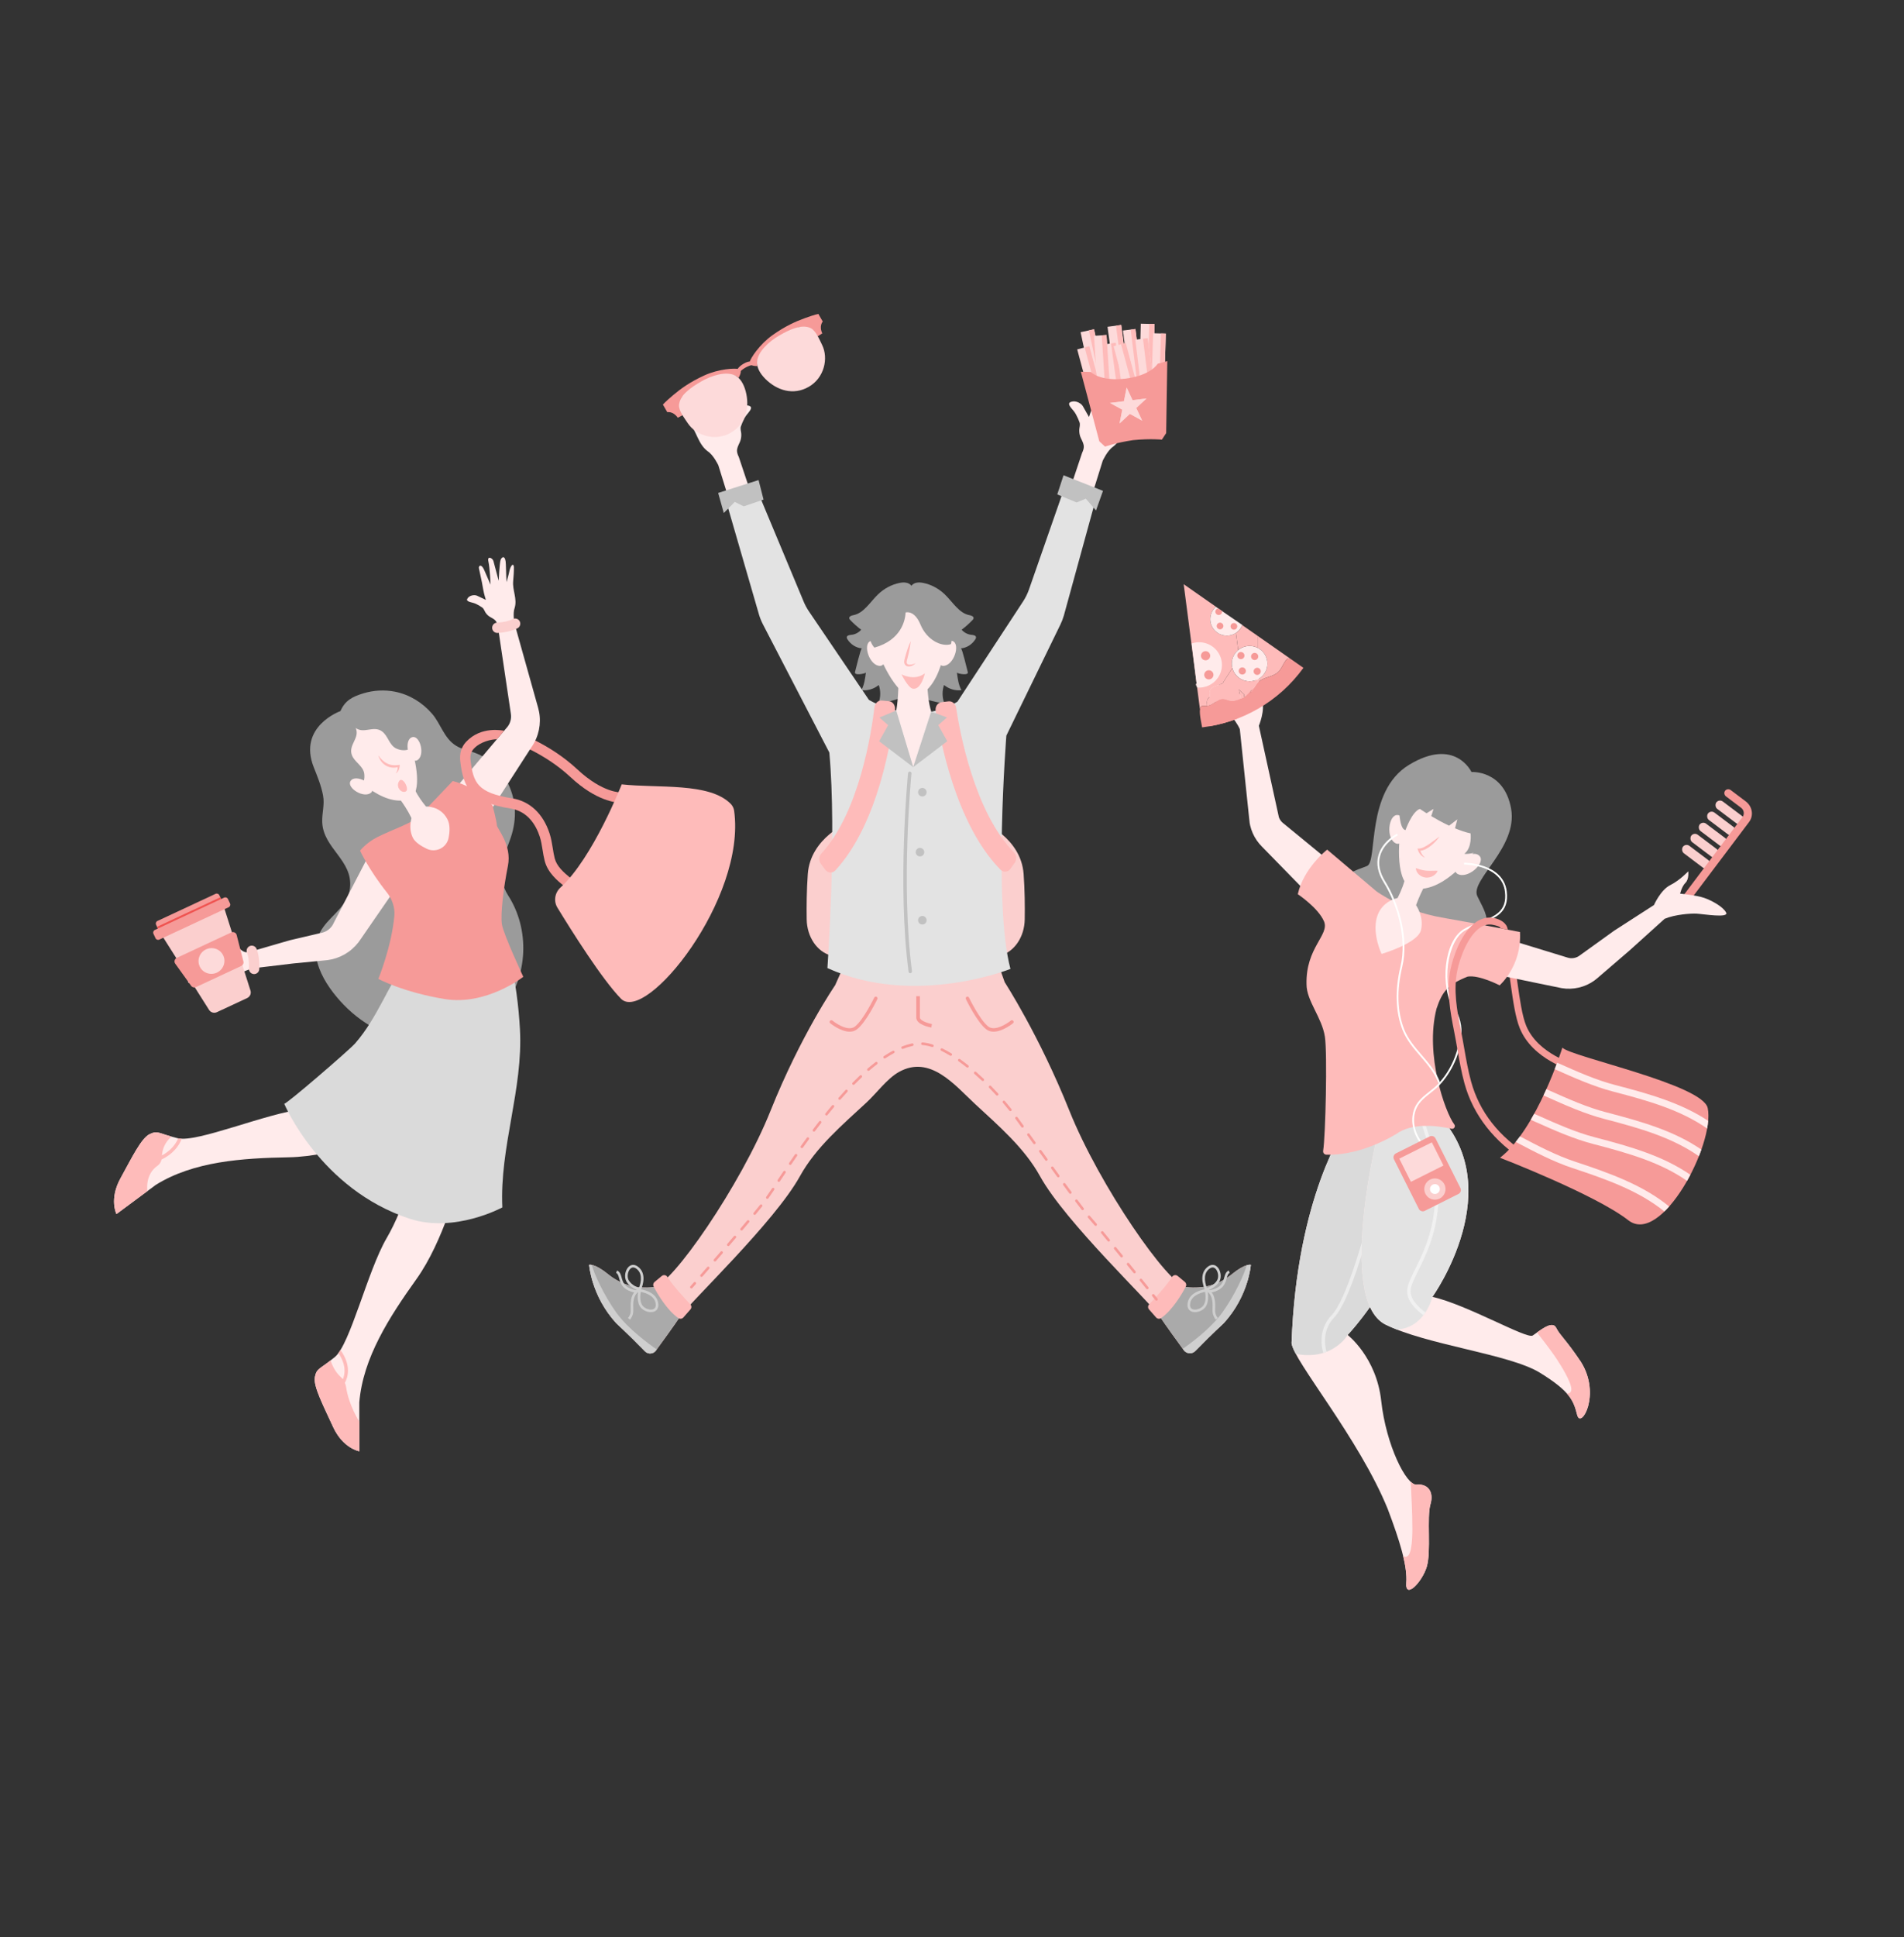 <?xml version="1.0" encoding="UTF-8"?>
<svg width="590px" height="600px" viewBox="0 0 590 600" version="1.1" xmlns="http://www.w3.org/2000/svg" xmlns:xlink="http://www.w3.org/1999/xlink">
    <rect x="0" y="0" width="590" height="600" fill="#333333" stroke="none"/>
    <!-- Generator: Sketch 51.2 (57519) - http://www.bohemiancoding.com/sketch -->
    <title>Students Jumping_YLP</title>
    <desc>Created with Sketch.</desc>
    <defs>
        <path d="M0.331,1.396 L0.298,0.142 C0.336,0.121 0.372,0.1 0.408,0.082 L0.35,1.368 L2.033,1.281 C2.034,1.299 2.035,1.309 2.035,1.309 L0.331,1.396" id="path-1"></path>
    </defs>
    <g id="Page-1" stroke="none" stroke-width="1" fill="none" fill-rule="evenodd">
        <g id="Artboard-2" transform="translate(-244, -501)">
            <g id="Students-Jumping" transform="translate(279, 596)">
                <g id="Scissors-&amp;-Comb" transform="translate(492.702, 168.342) rotate(37) translate(-492.702, -168.342) translate(486.565, 148.275)">
                    <rect id="Rectangle-6" fill="#FBCFCE" x="0.525" y="4.3" width="10.282" height="2.867" rx="1.433"></rect>
                    <rect id="Rectangle-6-Copy" fill="#FBCFCE" x="0.525" y="8.6" width="10.282" height="2.867" rx="1.433"></rect>
                    <rect id="Rectangle-6-Copy-2" fill="#FBCFCE" x="0.525" y="12.9" width="10.282" height="2.867" rx="1.433"></rect>
                    <rect id="Rectangle-6-Copy-3" fill="#FBCFCE" x="0.525" y="17.2" width="10.282" height="2.867" rx="1.433"></rect>
                    <rect id="Rectangle-6-Copy-4" fill="#FBCFCE" x="0.525" y="21.501" width="10.282" height="2.867" rx="1.433"></rect>
                    <path d="M9.722,38.914 C9.722,39.588 10.293,40.134 10.998,40.134 C11.703,40.134 12.276,39.587 12.276,38.914 L12.276,4.434 C12.276,1.989 10.194,-1.70530257e-13 7.637,-1.70530257e-13 L1.801,-1.70530257e-13 C1.096,-1.70530257e-13 0.525,0.546 0.525,1.22 C0.525,1.895 1.097,2.442 1.801,2.442 L7.637,2.442 C8.785,2.442 9.721,3.335 9.721,4.433 L9.722,38.914 Z" id="Shape" fill="#F69A98"></path>
                </g>
                <g id="Group-12" transform="translate(0, 77)">
                    <path d="M157.439,76.627 C155.96,76.627 149.783,76.139 141.779,68.674 C133.56,61.009 123.842,57.807 123.745,57.776 L124.728,54.734 C125.151,54.87 135.201,58.166 143.962,66.336 C151.833,73.676 157.473,73.431 157.526,73.43 L157.769,76.617 C157.737,76.619 157.626,76.627 157.439,76.627" id="Fill-5" fill="#F69A98"></path>
                    <path d="M70.497,48.231 C70.497,48.231 57.208,52.95 62.228,65.636 C63.347,68.463 64.531,71.317 65.097,74.318 C65.654,77.27 64.74,79.752 64.846,82.626 C65.151,90.816 74.491,94.451 73.443,103.11 C72.804,108.394 68.044,111.153 65.193,115.1 C59.288,123.278 65.627,133.094 71.489,139.179 C84.666,152.859 108.369,157.047 121.003,140.249 C128.589,130.163 129.279,115.905 122.421,105.266 C118.973,99.917 120.847,93.856 122.923,88.396 C125.134,82.581 125.232,76.477 122.473,70.755 C120.386,66.428 116.692,62.836 112.183,61.172 C110.226,60.449 108.112,60.074 106.338,58.977 C102.556,56.642 101.621,52.204 98.871,49.033 C95.896,45.602 91.924,43.138 87.447,42.236 C84.183,41.578 80.761,41.772 77.58,42.742 C74.218,43.768 71.914,44.947 70.497,48.231" id="Fill-6" fill="#9B9B9B"></path>
                    <path d="M107.052,194.125 C107.052,194.125 102.474,212.363 94.045,224.151 C85.616,235.939 77.469,248.57 76.345,262.323 C76.345,269.059 76.345,277.48 76.345,277.48 C76.345,277.48 71.287,276.638 68.197,269.901 C65.106,263.165 62.016,257.271 62.578,254.464 C63.14,251.658 63.982,252.218 68.758,248.289 C73.536,244.36 78.889,221.625 84.782,211.52 C90.674,201.415 93.765,188.224 93.765,188.224 C93.765,188.224 104.043,188.239 107.052,194.125" id="Fill-7" fill="#FFEBEB"></path>
                    <path d="M86.394,178.968 C86.394,178.968 69.007,186.163 54.508,186.426 C40.009,186.689 25,187.68 13.275,194.974 C7.86,198.989 1.091,204.007 1.091,204.007 C1.091,204.007 -1.245,199.448 2.328,192.954 C5.901,186.46 8.797,180.468 11.389,179.247 C13.979,178.025 14.03,179.036 20.035,180.525 C26.04,182.016 47.506,172.761 59.14,171.467 C70.774,170.172 83.22,164.79 83.22,164.79 C83.22,164.79 89.334,173.044 86.394,178.968" id="Fill-8" fill="#FFEBEB"></path>
                    <path d="M80.876,89.801 L70.194,110.39 L68.44,113.778 C68.128,114.494 67.786,114.973 67.288,115.485 C66.801,115.969 66.203,116.357 65.54,116.632 C65.374,116.697 65.204,116.759 65.03,116.809 L64.144,117.023 L62.266,117.463 L54.755,119.222 L42.637,122.74 C42.023,122.862 41.441,122.97 41.053,122.896 C40.364,122.766 39.883,122.341 39.071,121.674 C38.557,121.252 37.874,120.96 37.222,120.833 C36.691,120.728 36.091,120.786 35.592,120.546 C35.592,120.546 33.892,119.464 33.128,118.43 C32.363,117.398 31.709,116.302 31.08,117.371 C30.452,118.441 30.954,119.836 31.488,120.331 C32.023,120.827 33.662,122.371 33.662,122.371 C33.662,122.371 31.616,122.514 30.373,122.782 C27.307,123.439 24.572,123.76 23.746,123.93 C22.919,124.1 22.64,125.174 24.787,125.263 C26.935,125.352 29.8,125.45 29.8,125.45 C29.8,125.45 24.809,127.165 22.817,127.448 C20.99,127.708 22.232,129 23.259,128.942 L29.581,128.226 C29.581,128.226 24.433,130.502 23.726,131.177 C22.906,131.961 22.989,133.123 25.657,132.142 C28.294,131.174 30.87,130.333 30.87,130.333 C30.01,130.967 28.879,131.854 27.974,132.424 C27.531,132.703 27.05,133.124 26.74,133.549 C26.226,134.257 26.799,134.373 27.43,134.13 C28.77,133.614 30.078,132.982 31.364,132.344 C33.912,131.079 36.918,131.601 39.249,129.754 C40.474,128.628 43.486,127.879 43.486,127.879 L55.939,126.389 L63.618,125.643 L65.538,125.457 L66.55,125.35 C67.008,125.291 67.462,125.205 67.915,125.103 C69.719,124.675 71.46,123.901 72.996,122.806 C74.512,121.734 75.902,120.256 76.855,118.741 L79.062,115.535 L92.155,96.566 L80.876,89.801" id="Fill-9" fill="#FFEBEB"></path>
                    <path d="M132.236,49.822 C132.16,48.914 131.943,47.883 131.741,47.174 L124.374,20.917 C124.374,20.917 123.868,17.854 124.471,16.305 C125.344,13.462 123.764,10.857 124.014,8.026 C124.141,6.597 124.254,5.15 124.246,3.714 C124.242,3.039 123.927,2.549 123.455,3.285 C123.17,3.727 122.952,4.329 122.853,4.843 C122.652,5.892 122.237,7.267 121.96,8.298 C121.96,8.298 121.805,5.597 121.747,2.79 C121.689,-0.051 120.576,0.297 120.146,1.344 C119.773,2.249 119.525,7.867 119.525,7.867 L117.89,1.724 C117.572,0.747 115.915,0.063 116.338,1.856 C116.799,3.813 117.017,9.081 117.017,9.081 C117.017,9.081 115.884,6.451 115.018,4.485 C114.153,2.52 113.253,3.17 113.396,4.001 C113.538,4.832 114.236,7.493 114.738,10.586 C114.942,11.839 115.554,13.795 115.554,13.795 C115.554,13.795 113.518,12.833 112.861,12.515 C112.204,12.199 110.72,12.239 109.952,13.213 C109.184,14.188 110.443,14.398 111.686,14.733 C112.925,15.067 114.555,16.255 114.555,16.255 C114.961,16.633 115.125,17.211 115.416,17.669 C115.772,18.228 116.293,18.757 116.875,19.082 C117.791,19.594 118.362,19.887 118.735,20.481 C118.944,20.814 119.166,21.387 119.276,22.004 L123.298,49.033 C123.375,49.591 123.37,49.844 123.352,50.233 C123.331,50.592 123.263,50.944 123.17,51.283 C122.98,51.96 122.669,52.587 122.247,53.11 L120.065,55.666 L104.896,73.615 L115.471,81.433 L129.168,60.206 C129.453,59.736 130.037,58.962 130.502,58.096 C131.437,56.405 132.01,54.537 132.213,52.652 C132.312,51.709 132.327,50.759 132.236,49.822" id="Fill-10" fill="#FFEBEB"></path>
                    <path d="M122.989,124.731 C124.734,131.925 125.711,139.411 126.116,146.791 C127.134,165.382 119.789,183.275 120.658,201.953 C120.658,201.953 105.821,210.022 91.914,205.446 C64.199,196.326 53.066,169.831 53.066,169.831 C53.304,170.399 73.315,153.142 75.04,151.161 C82.116,143.038 85.222,133.171 91.472,124.647 C91.472,124.647 109.393,133.657 122.989,124.731" id="Fill-11" fill="#DADADA"></path>
                    <path d="M84.855,104.368 C79.306,97.411 76.573,91.462 76.573,91.462 C76.571,91.462 78.479,89.024 81.833,87.312 C86.564,84.897 93.417,82.723 95.266,80.414 L105.295,69.891 C105.295,69.891 113.172,71.733 117.648,77.52 C117.648,77.52 118.965,82.518 118.965,83.57 C118.965,84.623 123.705,89.62 122.388,96.197 C121.071,102.773 120.017,111.19 120.545,114.348 C121.071,117.504 127.157,130.529 127.157,130.529 C127.157,130.529 115.712,139.526 102.809,137.422 C89.906,135.318 82.243,131.18 82.243,131.18 C82.243,131.18 86.338,121.172 87.193,111.702 L87.198,111.66 C87.431,109.028 86.504,106.435 84.855,104.368" id="Fill-12" fill="#F69A98"></path>
                    <path d="M87.558,73.791 C87.558,73.791 91.287,78.076 93.268,83.101 C93.268,83.101 97.982,84.189 98.228,79.167 C98.228,79.167 94.206,75.011 92.991,71.136 L87.558,73.791" id="Fill-13" fill="#FFEBEB"></path>
                    <path d="M92.745,80.725 C92.745,80.725 91.331,84.026 92.878,87.358 C93.545,88.795 95.372,89.985 97.236,90.875 C100.03,92.207 103.354,90.601 103.99,87.575 C104.412,85.571 104.51,83.351 103.6,81.643 C101.436,77.575 97.092,77.802 97.092,77.802 L92.745,80.725" id="Fill-14" fill="#FFEBEB"></path>
                    <path d="M72.244,257.57 C72.179,257.118 72.042,256.69 71.866,256.279 C72.801,254.571 73.894,251 70.636,246.29 L70.483,246.143 C70.275,246.478 70.07,246.782 69.863,247.062 C72.359,250.773 71.923,253.583 71.242,255.178 C71.067,254.953 70.874,254.74 70.66,254.547 C69.63,253.612 68.275,251.97 67.441,249.339 C63.825,252.129 63.083,251.941 62.578,254.464 C62.016,257.271 65.106,263.165 68.197,269.901 C71.287,276.638 76.345,277.48 76.345,277.48 L76.345,268.309 C76.345,268.309 73.055,263.238 72.244,257.57" id="Fill-15" fill="#FEBBBA"></path>
                    <path d="M21.324,180.683 C20.916,180.671 20.553,180.626 20.224,180.558 C19.025,183.361 16.779,184.989 15.182,185.845 C15.319,184.142 15.965,181.842 18.16,180.024 C13.99,178.83 13.675,178.168 11.389,179.247 C8.797,180.468 5.901,186.46 2.327,192.954 C-1.245,199.448 1.091,204.007 1.091,204.007 C1.091,204.007 5.915,200.432 10.675,196.902 C10.675,196.902 9.799,191.817 13.821,189.032 C14.482,188.575 14.914,187.878 15.072,187.105 C16.865,186.268 19.875,184.375 21.324,180.683" id="Fill-16" fill="#FEBBBA"></path>
                    <path d="M72.523,66.313 C72.523,66.313 83.638,78.729 91.897,75.386 C95.922,73.513 93.953,63.61 92.063,58.375 C90.173,53.139 84.534,44.882 74.2,51.563 C68.368,55.501 70.025,63.356 72.523,66.313" id="Fill-21" fill="#FFEBEB"></path>
                    <path d="M87.723,46.183 C85.79,45.738 80.023,45.309 78.837,45.854 C77.652,46.398 73.256,50.876 73.242,50.888 C73.203,50.929 73.234,51.028 73.287,51.147 C72.467,51.585 67.784,54.107 67.001,55.001 C66.14,55.983 64.912,61.628 64.789,63.607 C64.666,65.585 68.474,72.55 73.422,72.795 C76.508,72.948 78.238,70.655 77.875,67.66 C77.574,65.167 74.758,64.02 74.001,61.75 C72.958,58.62 76.576,56.596 75.226,53.463 C77.798,55.341 80.686,52.637 83.324,54.478 C85.286,55.848 85.588,58.871 87.894,59.867 C90.666,61.066 93.358,60.06 94.088,57.062 C95.258,52.253 89.657,46.627 87.723,46.183" id="Fill-22" fill="#9B9B9B"></path>
                    <path d="M77.959,69.814 C76.324,68.942 74.333,68.665 73.588,69.96 C72.413,72.007 77.75,75.431 80.013,73.477 C81.073,72.384 79.722,70.754 77.959,69.814" id="Fill-23" fill="#FFEBEB"></path>
                    <path d="M91.412,60.416 C91.059,58.596 91.378,56.615 92.837,56.287 C95.14,55.766 96.845,61.869 94.311,63.455 C92.953,64.144 91.792,62.375 91.412,60.416" id="Fill-24" fill="#FFEBEB"></path>
                    <path d="M88.481,64.924 C87.862,64.988 87.252,65.04 86.656,64.958 C86.059,64.899 85.485,64.725 84.952,64.454 C83.88,63.923 82.968,63.021 82.243,61.934 C82.545,63.211 83.373,64.422 84.593,65.117 C85.197,65.459 85.881,65.699 86.577,65.735 C87.137,65.802 87.692,65.733 88.229,65.62 C88.22,65.895 88.199,66.173 88.141,66.439 C88.07,66.844 87.907,67.23 87.558,67.505 C88.002,67.394 88.313,66.97 88.512,66.567 C88.705,66.142 88.814,65.707 88.861,65.233 L88.894,64.882 L88.481,64.924" id="Fill-25" fill="#FEBBBA"></path>
                    <path d="M89.48,69.573 C89.206,69.485 88.93,69.56 88.667,69.933 C88.298,70.462 88.201,71.258 88.434,71.859 C88.753,72.679 89.535,73.416 90.475,73.225 C91.77,72.965 90.797,70.742 90.26,70.165 C90.011,69.898 89.747,69.658 89.48,69.573" id="Fill-26" fill="#FEBBBA"></path>
                    <path d="M139.924,102.549 C137.725,100.75 134.71,98.287 133.773,94.577 C133.485,93.435 133.302,92.297 133.126,91.195 C132.896,89.76 132.678,88.405 132.25,87.096 C131.106,83.608 128.603,79.269 123.18,78.408 C111.104,76.491 108.623,72.349 107.629,63.792 C107.354,61.415 107.928,59.366 109.417,57.775 C114.167,52.696 120.914,54.318 121.213,54.321 L118.98,56.951 C117.39,56.945 113.804,57.688 111.787,59.922 C110.962,60.837 110.642,61.983 110.809,63.423 C111.631,70.505 113.026,73.559 123.682,75.251 C129.158,76.12 133.282,79.974 135.291,86.102 C135.798,87.649 136.046,89.195 136.286,90.69 C136.459,91.77 136.623,92.791 136.876,93.794 C137.504,96.279 139.546,98.109 141.951,100.074 L139.924,102.549" id="Fill-27" fill="#F69A98"></path>
                    <path d="M192.489,79.1 C192.377,78.304 192.009,77.559 191.448,76.985 C184.86,70.248 168.906,72.175 157.652,70.923 C157.652,70.923 148.714,93.734 138.682,102.877 C136.919,104.484 136.49,107.08 137.731,109.115 C142.074,116.23 151.567,131.34 157.428,137.315 C165.113,145.151 196.295,106.354 192.489,79.1" id="Fill-28" fill="#FEBBBA"></path>
                    <path d="M119.099,24.03 C118.237,24.03 117.527,23.344 117.502,22.477 C117.476,21.595 118.172,20.859 119.054,20.832 C119.083,20.832 122.007,20.734 123.871,19.746 C124.652,19.332 125.621,19.629 126.035,20.41 C126.449,21.19 126.152,22.158 125.371,22.57 C122.839,23.913 119.293,24.025 119.145,24.03 L119.099,24.03" id="Fill-74" fill="#FBCFCE"></path>
                    <path d="M43.744,129.687 L43.629,129.682 C42.748,129.62 42.083,128.856 42.146,127.976 C42.148,127.947 42.338,125.03 41.54,123.08 C41.205,122.263 41.597,121.329 42.415,120.996 C43.231,120.661 44.168,121.052 44.502,121.87 C45.588,124.52 45.349,128.054 45.338,128.203 C45.277,129.045 44.574,129.687 43.744,129.687" id="Fill-75" fill="#FBCFCE"></path>
                </g>
                <g id="Group-11" transform="translate(147, 21)">
                    <path d="M135.196,154.7 C134.378,143.371 122.432,138.596 122.432,138.596 C118.787,107.001 101.755,107.983 101.755,107.983 C101.755,107.983 84.723,107.001 81.078,138.596 C81.078,138.596 69.132,143.371 68.314,154.7 C67.954,159.679 67.911,164.695 67.974,168.757 C68.059,174.158 71.171,178.77 75.517,179.94 C81.309,181.5 90.353,183.251 101.755,183.251 C113.157,183.251 122.201,181.5 127.993,179.94 C132.339,178.77 135.451,174.158 135.536,168.757 C135.599,164.695 135.556,159.679 135.196,154.7" id="Fill-76" fill="#FBCFCE"></path>
                    <path d="M119.087,80.622 C117.923,80.532 116.796,79.958 115.984,79.04 C117.18,78.137 118.309,77.129 119.361,76.03 C119.491,75.893 119.626,75.744 119.67,75.551 C119.813,74.924 119.002,74.631 118.421,74.527 C115.198,73.944 113.232,70.469 110.78,68.101 C108.891,66.277 106.544,65.029 104.068,64.533 C102.782,64.275 101.254,64.309 100.419,65.414 C99.583,64.309 98.056,64.275 96.77,64.533 C94.294,65.029 91.947,66.277 90.057,68.101 C87.607,70.469 85.638,73.944 82.416,74.527 C81.834,74.631 81.026,74.924 81.168,75.551 C81.211,75.744 81.346,75.893 81.477,76.03 C82.527,77.129 83.657,78.137 84.852,79.04 C84.041,79.958 82.914,80.532 81.751,80.622 C81.174,80.666 80.374,80.814 80.39,81.449 C80.394,81.645 80.492,81.822 80.593,81.984 C81.603,83.6 83.306,84.671 85.087,84.809 C84.678,84.775 83.172,91.421 82.954,92.1 C82.557,93.336 85.916,92.698 86.314,92.32 C86.061,94.228 85.829,96.108 84.905,97.748 C86.8,97.991 88.772,97.41 90.301,96.159 C90.926,97.912 90.908,99.927 90.253,101.666 C92.885,101.957 100.419,98.981 100.419,98.981 C100.419,98.981 107.952,101.957 110.585,101.666 C109.93,99.927 109.912,97.912 110.535,96.159 C112.065,97.41 114.037,97.991 115.931,97.748 C115.008,96.108 114.776,94.228 114.523,92.32 C114.921,92.698 118.28,93.336 117.882,92.1 C117.665,91.421 116.159,84.775 115.749,84.809 C117.532,84.671 119.235,83.6 120.244,81.984 C120.346,81.822 120.443,81.645 120.448,81.449 C120.463,80.814 119.663,80.666 119.087,80.622" id="Fill-77" fill="#9B9B9B"></path>
                    <path d="M199.792,278.588 C195.66,281.953 191.053,283.204 185.597,282.648 C180.142,282.092 158.693,251.278 149.36,227.957 C140.026,204.636 129.34,188.22 129.34,188.22 L127.322,182.54 C127.322,182.54 101.511,187.787 79.721,182.54 L76.787,189.136 C76.787,189.136 66.129,204.636 56.796,227.957 C47.463,251.278 26.014,282.092 20.558,282.648 C15.102,283.204 10.496,281.953 6.363,278.588 C2.23,275.222 0.56,275.737 0.56,275.737 C0.56,275.737 1.192,285.309 8.951,293.811 C12.555,297.14 15.886,300.497 17.853,302.517 C18.818,303.51 20.436,303.396 21.254,302.279 C23.256,299.543 26.696,294.806 28.727,291.797 C31.719,287.362 58.018,262.527 65.868,248.304 C70.84,239.296 79.103,232.325 86.548,225.422 C89.671,222.527 92.889,218.072 96.505,216.033 C106.214,210.562 113.848,220.085 120.102,225.879 C127.39,232.632 135.424,239.493 140.288,248.306 C148.138,262.527 174.436,287.362 177.429,291.797 C179.428,294.759 182.794,299.399 184.808,302.15 C185.674,303.332 187.388,303.457 188.41,302.408 C190.388,300.378 193.665,297.08 197.205,293.811 C204.964,285.309 205.595,275.737 205.595,275.737 C205.595,275.737 203.926,275.222 199.792,278.588" id="Fill-78" fill="#FBCFCE"></path>
                    <path d="M171.467,7.975 C170.843,8.228 170.171,8.697 169.688,9.162 C168.703,10.112 167.254,11.245 166.202,12.12 C166.202,12.12 168.035,9.179 170.047,6.199 C172.081,3.184 170.66,2.728 169.438,3.505 C168.379,4.179 163.974,9.875 163.974,9.875 L166.796,2.243 C167.183,0.986 165.955,-0.952 165.074,1.238 C164.112,3.626 160.453,9.298 160.453,9.298 C160.453,9.298 161.207,5.711 161.752,3.017 C162.297,0.323 160.877,0.341 160.413,1.316 C159.947,2.29 158.712,5.588 156.957,9.196 C156.245,10.656 155.442,13.154 155.442,13.154 C155.442,13.154 154.021,10.647 153.567,9.832 C153.115,9.017 151.533,7.965 150.01,8.42 C148.486,8.873 149.649,10.022 150.702,11.286 C151.753,12.55 152.581,14.993 152.581,14.993 C152.727,15.686 152.473,16.413 152.439,17.105 C152.399,17.954 152.553,18.891 152.922,19.66 C153.504,20.869 153.884,21.597 153.836,22.493 C153.81,22.996 153.647,23.554 153.309,24.279 L148.691,38.059 L155.402,40.497 L159.701,26.705 C159.701,26.705 161.146,23.525 162.922,22.347 C165.932,20.016 166.201,16.125 168.553,13.348 C169.74,11.946 170.928,10.514 171.979,9.006 C172.472,8.298 172.504,7.552 171.467,7.975" id="Fill-79" fill="#FFEBEB"></path>
                </g>
                <g id="Fries" transform="translate(314.209, 24.067) rotate(-7) translate(-314.209, -24.067) translate(300.209, 5.567)">
                    <polygon id="Fill-3" fill="#FDDADA" points="14.827 26.675 18.711 26.675 18.711 1.776 14.827 1.776"></polygon>
                    <polygon id="Fill-4" fill="#FEBBBA" points="17.219 26.675 18.711 26.675 18.711 1.776 17.219 1.776"></polygon>
                    <polyline id="Fill-5" fill="#FDDADA" points="8.419 27.619 4.16 27.995 1.712 0.683 5.972 0.307 8.419 27.619"></polyline>
                    <polyline id="Fill-6" fill="#FEBBBA" points="8.419 27.619 6.783 27.764 4.336 0.451 5.972 0.307 8.419 27.619"></polyline>
                    <polyline id="Fill-7" fill="#FDDADA" points="20.763 28.099 16.532 27.481 20.553 0.352 24.784 0.97 20.763 28.099"></polyline>
                    <polyline id="Fill-8" fill="#FEBBBA" points="20.763 28.099 19.137 27.861 23.159 0.733 24.784 0.97 20.763 28.099"></polyline>
                    <polyline id="Fill-9" fill="#FDDADA" points="14.786 27.419 10.509 27.465 10.205 0.047 14.482 0 14.786 27.419"></polyline>
                    <polyline id="Fill-10" fill="#FEBBBA" points="14.786 27.419 13.143 27.437 12.839 0.018 14.482 0 14.786 27.419"></polyline>
                    <polyline id="Fill-11" fill="#FDDADA" points="7.363 29.967 3.517 30.504 0.025 5.848 3.87 5.311 7.363 29.967"></polyline>
                    <polyline id="Fill-12" fill="#FEBBBA" points="7.363 29.967 5.885 30.174 2.393 5.517 3.87 5.311 7.363 29.967"></polyline>
                    <polyline id="Fill-13" fill="#FDDADA" points="12.513 30.161 8.63 30.22 8.251 5.324 12.134 5.265 12.513 30.161"></polyline>
                    <polyline id="Fill-14" fill="#FEBBBA" points="12.513 30.161 11.022 30.184 10.642 5.288 12.134 5.265 12.513 30.161"></polyline>
                    <polygon id="Fill-15" fill="#FDDADA" points="18.266 29.953 22.15 29.953 22.15 5.054 18.266 5.054"></polygon>
                    <polygon id="Fill-16" fill="#FEBBBA" points="20.658 29.953 22.15 29.953 22.15 5.054 20.658 5.054"></polygon>
                    <polyline id="Fill-17" fill="#FDDADA" points="8.15 27.386 4.273 27.165 5.712 2.307 9.589 2.528 8.15 27.386"></polyline>
                    <polyline id="Fill-18" fill="#FEBBBA" points="8.15 27.386 6.661 27.301 8.1 2.443 9.589 2.528 8.15 27.386"></polyline>
                    <polyline id="Fill-19" fill="#FDDADA" points="18.683 30.376 14.837 30.912 11.345 6.256 15.19 5.72 18.683 30.376"></polyline>
                    <polyline id="Fill-20" fill="#FEBBBA" points="18.683 30.376 17.205 30.582 13.713 5.926 15.19 5.72 18.683 30.376"></polyline>
                    <polyline id="Fill-21" fill="#FDDADA" points="24.047 29.285 20.157 28.697 23.984 3.754 27.875 4.342 24.047 29.285"></polyline>
                    <polyline id="Fill-22" fill="#FEBBBA" points="24.047 29.285 22.553 29.059 26.38 4.116 27.875 4.342 24.047 29.285"></polyline>
                    <path d="M27.289,12.849 L24.239,13.302 C24.239,13.302 21.782,16.626 13.794,16.659 C5.805,16.626 3.349,13.302 3.349,13.302 L0.299,12.849 L3.361,34.944 L4.923,36.79 C4.923,36.79 8.357,35.988 13.794,35.852 C19.231,35.988 22.664,36.79 22.664,36.79 L24.227,34.944 L27.289,12.849" id="Fill-23" fill="#F69A98"></path>
                    <polyline id="Fill-25" fill="#FBCFCE" points="13.794 19.436 15.14 23.548 19.497 23.548 15.972 26.09 17.318 30.203 13.794 27.661 10.27 30.203 11.616 26.09 8.091 23.548 12.448 23.548 13.794 19.436"></polyline>
                    <polyline id="Path" fill="#FDDADA" fill-rule="nonzero" points="13.794 19.436 15.14 23.548 19.497 23.548 15.972 26.09 17.318 30.203 13.794 27.661 10.27 30.203 11.616 26.09 8.091 23.548 12.448 23.548 13.794 19.436"></polyline>
                </g>
                <g id="Group-10" transform="translate(147, 22)">
                    <path d="M46.386,22.772 C46.323,21.877 46.693,21.143 47.255,19.924 C47.612,19.15 47.752,18.211 47.698,17.364 C47.655,16.672 47.388,15.948 47.522,15.254 C47.522,15.254 48.312,12.798 49.343,11.517 C50.374,10.236 51.521,9.071 49.991,8.64 C48.459,8.21 46.895,9.286 46.455,10.109 C46.014,10.931 44.634,13.46 44.634,13.46 C44.634,13.46 43.79,10.975 43.056,9.526 C41.244,5.946 39.956,2.668 39.476,1.701 C38.996,0.734 37.576,0.738 38.163,3.423 C38.75,6.109 39.562,9.683 39.562,9.683 C39.562,9.683 35.813,4.07 34.814,1.697 C33.898,-0.478 32.7,1.479 33.108,2.73 L36.05,10.316 C36.05,10.316 31.556,4.689 30.487,4.034 C29.252,3.275 27.838,3.754 29.921,6.736 C31.979,9.683 33.858,12.595 33.858,12.595 C32.793,11.737 31.326,10.628 30.325,9.693 C29.835,9.236 29.158,8.778 28.528,8.533 C27.485,8.129 27.528,8.873 28.033,9.574 C29.108,11.064 30.317,12.478 31.527,13.861 C33.923,16.6 34.253,20.487 37.3,22.77 C39.093,23.919 40.588,27.077 40.588,27.077 L44.843,40.788 L51.554,38.35 L46.943,24.55 C46.592,23.829 46.422,23.275 46.386,22.772" id="Fill-80" fill="#FFEBEB"></path>
                    <path d="M148.533,32.093 L136.817,65.675 C136.371,66.909 135.789,68.09 135.08,69.194 L114.672,100.33 C101.252,108.492 87.245,99.747 87.245,99.747 L68.577,72.22 C67.987,71.325 67.478,70.379 67.061,69.393 L52.218,33.843 L42.588,36.758 L53.219,73.436 C53.527,74.448 53.927,75.43 54.412,76.368 L74.989,116.07 C77.324,141.722 74.394,182.823 74.394,182.823 C101.238,195.065 131.114,183.087 131.114,183.087 C125.75,163.047 129.846,110.824 129.846,110.824 L146.577,76.459 C147.014,75.562 147.375,74.629 147.654,73.672 L157.871,36.466 L148.533,32.093" id="Fill-81" fill="#E3E3E3"></path>
                    <path d="M106.564,103.397 C104.874,97.965 105.341,89.651 105.341,89.651 L96.482,89.651 C96.53,99.915 95.708,103.049 95.708,103.049 L100.978,120.595 L106.368,103.998 C106.509,103.639 106.564,103.397 106.564,103.397" id="Fill-82" fill="#FFEBEB"></path>
                    <path d="M199.792,277.588 C195.66,280.953 191.053,282.204 185.597,281.648 C185.155,281.603 184.597,281.34 183.959,280.916 L176.355,289.442 C176.829,289.996 177.203,290.461 177.429,290.797 C179.428,293.759 182.794,298.399 184.808,301.15 C185.674,302.332 187.388,302.457 188.41,301.408 C190.388,299.378 193.665,296.08 197.205,292.811 C204.964,284.309 205.595,274.737 205.595,274.737 C205.595,274.737 203.926,274.222 199.792,277.588" id="Fill-83" fill="#AAAAAA"></path>
                    <path d="M22.337,280.826 C21.637,281.308 21.033,281.599 20.558,281.648 C15.102,282.204 10.496,280.953 6.363,277.588 C2.23,274.222 0.56,274.737 0.56,274.737 C0.56,274.737 1.192,284.309 8.951,292.811 C12.555,296.14 15.886,299.497 17.853,301.517 C18.818,302.51 20.436,302.396 21.254,301.279 C23.256,298.543 26.696,293.806 28.727,290.797 C28.97,290.437 29.381,289.929 29.909,289.315 L22.337,280.826" id="Fill-84" fill="#AAAAAA"></path>
                    <path d="M185.163,280.032 L182.938,278.19 C182.387,277.733 181.569,277.869 181.192,278.474 C179.475,281.231 175.692,285.289 174.087,286.967 C173.665,287.407 173.655,288.09 174.057,288.548 L176.24,291.032 C176.635,291.48 177.303,291.568 177.794,291.228 C181.386,288.751 184.375,283.526 185.454,281.479 C185.714,280.986 185.589,280.386 185.163,280.032" id="Fill-85" fill="#FEBBBA"></path>
                    <path d="M20.839,280.032 L23.064,278.19 C23.615,277.733 24.433,277.869 24.81,278.474 C26.527,281.231 30.309,285.289 31.915,286.967 C32.337,287.407 32.347,288.09 31.945,288.548 L29.761,291.032 C29.367,291.48 28.699,291.568 28.208,291.228 C24.616,288.751 21.626,283.526 20.548,281.479 C20.288,280.986 20.412,280.386 20.839,280.032" id="Fill-86" fill="#FEBBBA"></path>
                    <path d="M204.314,274.881 C203.616,277.518 200.73,283.955 196.798,289.463 C193.272,294.407 186.956,299.044 184.51,300.742 C184.607,300.876 184.715,301.024 184.808,301.15 C185.674,302.332 187.388,302.457 188.41,301.408 C190.388,299.378 193.665,296.08 197.205,292.811 C204.964,284.309 205.595,274.737 205.595,274.737 C205.595,274.737 205.197,274.619 204.314,274.881" id="Fill-87" fill="#CFCFCF"></path>
                    <path d="M8.934,289.463 C4.944,283.87 2.033,277.328 1.392,274.77 C0.824,274.661 0.56,274.737 0.56,274.737 C0.56,274.737 1.192,284.309 8.951,292.811 C12.555,296.14 15.886,299.497 17.853,301.517 C18.818,302.51 20.436,302.396 21.254,301.279 C21.33,301.174 21.422,301.048 21.503,300.936 C19.301,299.426 12.605,294.608 8.934,289.463" id="Fill-88" fill="#CFCFCF"></path>
                    <path d="M100.069,184.404 C99.804,184.404 99.574,184.209 99.54,183.94 C96.006,156.993 99.347,122.794 99.381,122.452 C99.411,122.16 99.667,121.956 99.965,121.975 C100.258,122.004 100.472,122.266 100.444,122.559 C100.409,122.899 97.08,156.977 100.598,183.802 C100.636,184.093 100.43,184.361 100.138,184.399 L100.069,184.404" id="Fill-89" fill="#C1C1C1"></path>
                    <path d="M105.131,128.356 C105.131,129.086 104.537,129.677 103.807,129.677 C103.077,129.677 102.485,129.086 102.485,128.356 C102.485,127.626 103.077,127.035 103.807,127.035 C104.537,127.035 105.131,127.626 105.131,128.356" id="Fill-90" fill="#C1C1C1"></path>
                    <path d="M104.4,146.924 C104.4,147.654 103.808,148.246 103.077,148.246 C102.348,148.246 101.755,147.654 101.755,146.924 C101.755,146.195 102.348,145.603 103.077,145.603 C103.808,145.603 104.4,146.195 104.4,146.924" id="Fill-91" fill="#C1C1C1"></path>
                    <path d="M105.131,168.007 C105.131,168.737 104.537,169.329 103.807,169.329 C103.077,169.329 102.485,168.737 102.485,168.007 C102.485,167.277 103.077,166.685 103.807,166.685 C104.537,166.685 105.131,167.277 105.131,168.007" id="Fill-92" fill="#C1C1C1"></path>
                    <polyline id="Fill-93" fill="#C1C1C1" points="145.617 36.134 147.561 30.195 159.787 35.025 157.625 41.098 154.467 37.449 151.603 38.618 145.617 36.134"></polyline>
                    <polyline id="Fill-94" fill="#C1C1C1" points="54.601 37.737 53.064 31.681 40.539 35.67 42.284 41.876 45.682 38.449 48.459 39.809 54.601 37.737"></polyline>
                    <path d="M32.239,282.046 L31.974,281.946 C31.809,281.8 31.792,281.547 31.939,281.382 L32.992,280.186 C33.138,280.02 33.39,280.004 33.557,280.149 C33.722,280.294 33.739,280.547 33.594,280.713 L32.539,281.911 C32.46,282.001 32.35,282.046 32.239,282.046" id="Fill-95" fill="#F69A98"></path>
                    <path d="M106.922,207.288 L106.8,207.268 C105.741,206.931 104.732,206.724 103.803,206.654 C103.583,206.636 103.418,206.443 103.435,206.225 C103.451,206.004 103.659,205.838 103.863,205.856 C104.855,205.931 105.925,206.15 107.044,206.508 C107.255,206.574 107.371,206.799 107.303,207.009 C107.248,207.179 107.092,207.288 106.922,207.288 Z M97.687,207.868 C97.527,207.868 97.376,207.771 97.315,207.613 C97.234,207.407 97.336,207.176 97.541,207.095 C98.587,206.686 99.621,206.371 100.617,206.157 C100.828,206.109 101.045,206.248 101.092,206.464 C101.138,206.679 101.001,206.892 100.784,206.938 C99.832,207.142 98.839,207.445 97.832,207.839 L97.687,207.868 Z M112.619,210.003 L112.41,209.944 C111.472,209.37 110.552,208.862 109.674,208.436 C109.475,208.339 109.393,208.1 109.49,207.902 C109.586,207.705 109.826,207.62 110.023,207.717 C110.925,208.154 111.869,208.674 112.828,209.261 C113.016,209.376 113.075,209.623 112.959,209.811 C112.885,209.935 112.754,210.003 112.619,210.003 Z M92.119,210.832 C91.989,210.832 91.862,210.769 91.785,210.654 C91.663,210.469 91.713,210.221 91.898,210.099 C92.822,209.488 93.743,208.933 94.636,208.451 C94.833,208.347 95.074,208.42 95.179,208.613 C95.283,208.807 95.211,209.05 95.017,209.154 C94.144,209.625 93.243,210.167 92.34,210.765 L92.119,210.832 Z M117.778,213.656 L117.528,213.569 C116.683,212.895 115.841,212.258 115.022,211.675 C114.842,211.546 114.801,211.298 114.929,211.118 C115.056,210.937 115.307,210.896 115.487,211.025 C116.317,211.616 117.172,212.261 118.027,212.944 C118.2,213.082 118.228,213.334 118.091,213.507 C118.011,213.605 117.894,213.656 117.778,213.656 Z M87.093,214.671 C86.982,214.671 86.869,214.624 86.791,214.532 C86.646,214.365 86.665,214.112 86.832,213.968 C87.665,213.254 88.496,212.576 89.303,211.956 C89.478,211.821 89.729,211.856 89.864,212.031 C89.999,212.205 89.966,212.457 89.791,212.59 C88.995,213.201 88.176,213.869 87.354,214.574 L87.093,214.671 Z M122.543,217.815 L122.268,217.705 C121.508,216.986 120.73,216.277 119.94,215.587 C119.775,215.441 119.758,215.189 119.903,215.022 C120.049,214.857 120.301,214.841 120.468,214.985 C121.266,215.683 122.051,216.399 122.818,217.124 C122.979,217.277 122.986,217.529 122.835,217.69 C122.755,217.772 122.649,217.815 122.543,217.815 Z M82.479,219 C82.377,219 82.276,218.962 82.198,218.885 C82.04,218.73 82.039,218.477 82.193,218.32 C82.948,217.557 83.705,216.814 84.467,216.097 C84.629,215.946 84.883,215.953 85.033,216.114 C85.185,216.275 85.177,216.528 85.017,216.68 C84.261,217.39 83.51,218.126 82.763,218.88 C82.685,218.961 82.583,219 82.479,219 Z M126.984,222.32 C126.876,222.32 126.767,222.276 126.689,222.19 C125.994,221.434 125.27,220.671 124.519,219.909 C124.362,219.752 124.365,219.499 124.523,219.344 C124.679,219.188 124.933,219.191 125.089,219.347 C125.846,220.118 126.578,220.887 127.278,221.651 C127.428,221.812 127.417,222.065 127.254,222.215 L126.984,222.32 Z M78.171,223.636 L77.907,223.537 C77.74,223.391 77.725,223.14 77.87,222.973 C78.573,222.175 79.283,221.388 79.997,220.616 C80.148,220.454 80.401,220.446 80.563,220.595 C80.726,220.743 80.735,220.997 80.585,221.159 C79.874,221.926 79.17,222.708 78.471,223.501 C78.392,223.591 78.282,223.636 78.171,223.636 Z M131.088,227.132 C130.97,227.132 130.853,227.079 130.774,226.979 C130.16,226.195 129.489,225.377 128.778,224.545 C128.634,224.378 128.656,224.126 128.822,223.982 C128.991,223.838 129.243,223.857 129.387,224.026 C130.105,224.866 130.784,225.693 131.404,226.486 C131.54,226.66 131.508,226.912 131.335,227.048 L131.088,227.132 Z M74.1,228.484 L73.849,228.396 C73.677,228.257 73.65,228.005 73.789,227.834 C74.452,227.011 75.123,226.193 75.803,225.381 C75.946,225.212 76.197,225.191 76.367,225.332 C76.536,225.474 76.559,225.725 76.417,225.894 C75.739,226.701 75.071,227.516 74.411,228.334 C74.333,228.433 74.217,228.484 74.1,228.484 Z M134.836,232.235 C134.712,232.235 134.588,232.177 134.511,232.069 C133.844,231.144 133.223,230.283 132.657,229.505 C132.528,229.325 132.568,229.076 132.747,228.946 C132.924,228.816 133.175,228.856 133.306,229.035 C133.872,229.815 134.493,230.676 135.159,231.602 C135.289,231.781 135.248,232.03 135.069,232.159 L134.836,232.235 Z M70.215,233.483 L69.975,233.402 C69.799,233.27 69.763,233.02 69.896,232.843 C70.526,232.005 71.168,231.164 71.821,230.322 C71.956,230.148 72.208,230.115 72.381,230.252 C72.557,230.387 72.589,230.636 72.453,230.811 C71.802,231.65 71.164,232.487 70.536,233.323 C70.458,233.427 70.337,233.483 70.215,233.483 Z M138.527,237.372 C138.404,237.372 138.281,237.315 138.203,237.206 L136.357,234.636 C136.229,234.457 136.27,234.207 136.45,234.079 C136.629,233.952 136.879,233.991 137.008,234.17 L138.852,236.74 C138.982,236.92 138.94,237.169 138.761,237.298 L138.527,237.372 Z M66.481,238.595 L66.249,238.522 C66.07,238.393 66.027,238.145 66.155,237.964 C66.757,237.118 67.376,236.259 68.009,235.392 C68.139,235.214 68.387,235.175 68.568,235.305 C68.746,235.435 68.785,235.685 68.655,235.864 C68.024,236.727 67.408,237.583 66.807,238.428 C66.73,238.537 66.606,238.595 66.481,238.595 Z M142.221,242.512 C142.097,242.512 141.975,242.454 141.895,242.344 L140.049,239.777 C139.92,239.597 139.96,239.348 140.14,239.22 C140.321,239.09 140.571,239.13 140.699,239.311 L142.545,241.878 C142.674,242.057 142.634,242.308 142.455,242.436 L142.221,242.512 Z M62.863,243.794 L62.639,243.725 C62.456,243.6 62.409,243.351 62.533,243.169 C63.111,242.323 63.71,241.451 64.331,240.558 C64.457,240.378 64.708,240.332 64.888,240.457 C65.07,240.583 65.114,240.833 64.988,241.013 C64.369,241.905 63.771,242.775 63.195,243.619 C63.118,243.732 62.992,243.794 62.863,243.794 Z M145.929,247.639 C145.805,247.639 145.683,247.582 145.604,247.474 L143.748,244.911 C143.619,244.732 143.659,244.483 143.837,244.353 C144.018,244.224 144.268,244.265 144.396,244.443 L146.252,247.005 C146.383,247.183 146.342,247.433 146.163,247.563 L145.929,247.639 Z M59.327,249.049 L59.106,248.982 C58.922,248.86 58.873,248.611 58.994,248.428 C59.544,247.603 60.133,246.722 60.757,245.794 C60.88,245.611 61.129,245.56 61.313,245.685 C61.496,245.808 61.545,246.056 61.421,246.239 C60.798,247.166 60.211,248.048 59.66,248.872 C59.583,248.987 59.456,249.049 59.327,249.049 Z M149.667,252.744 C149.545,252.744 149.424,252.688 149.346,252.582 C148.739,251.763 148.111,250.909 147.47,250.031 C147.339,249.854 147.378,249.603 147.557,249.473 C147.733,249.342 147.985,249.381 148.116,249.56 C148.756,250.436 149.384,251.289 149.989,252.107 C150.12,252.284 150.082,252.535 149.905,252.666 L149.667,252.744 Z M55.774,254.299 L55.541,254.224 C55.362,254.095 55.32,253.846 55.449,253.667 C55.936,252.986 56.535,252.106 57.235,251.064 C57.358,250.88 57.606,250.831 57.79,250.953 C57.974,251.076 58.023,251.326 57.899,251.508 C57.195,252.558 56.59,253.445 56.099,254.132 C56.021,254.24 55.899,254.299 55.774,254.299 Z M153.476,257.801 C153.357,257.801 153.237,257.747 153.158,257.646 C152.57,256.883 151.925,256.037 151.237,255.122 C151.104,254.946 151.14,254.695 151.317,254.563 C151.495,254.431 151.745,254.467 151.877,254.643 C152.563,255.554 153.205,256.398 153.792,257.155 C153.926,257.331 153.894,257.581 153.72,257.717 L153.476,257.801 Z M51.846,259.261 L51.592,259.171 C51.421,259.03 51.397,258.778 51.537,258.608 C52.264,257.727 52.933,256.904 53.53,256.159 C53.669,255.987 53.92,255.958 54.093,256.095 C54.266,256.233 54.294,256.485 54.155,256.657 C53.556,257.406 52.883,258.232 52.154,259.115 C52.075,259.212 51.961,259.261 51.846,259.261 Z M157.517,262.675 C157.404,262.675 157.29,262.627 157.212,262.533 C156.614,261.826 156.105,261.237 155.716,260.796 C155.543,260.602 155.351,260.379 155.143,260.132 C155.001,259.962 155.025,259.71 155.193,259.569 C155.362,259.428 155.615,259.45 155.757,259.619 C155.96,259.86 156.145,260.077 156.314,260.266 C156.708,260.708 157.219,261.304 157.824,262.017 C157.964,262.185 157.944,262.438 157.776,262.581 L157.517,262.675 Z M47.782,264.112 L47.524,264.017 C47.355,263.874 47.335,263.621 47.477,263.453 C48.176,262.63 48.858,261.821 49.515,261.037 C49.658,260.868 49.909,260.846 50.079,260.987 C50.248,261.129 50.271,261.38 50.129,261.55 C49.472,262.335 48.786,263.145 48.087,263.97 C48.009,264.064 47.896,264.112 47.782,264.112 Z M161.56,267.546 C161.445,267.546 161.33,267.495 161.251,267.4 C160.546,266.54 159.869,265.721 159.239,264.958 C159.098,264.789 159.123,264.538 159.292,264.396 C159.462,264.256 159.714,264.279 159.856,264.449 C160.486,265.211 161.164,266.032 161.869,266.892 C162.009,267.063 161.984,267.316 161.814,267.455 L161.56,267.546 Z M43.67,268.922 L43.41,268.825 C43.242,268.682 43.223,268.43 43.366,268.261 C44.054,267.465 44.742,266.661 45.427,265.86 C45.571,265.692 45.824,265.673 45.992,265.815 C46.158,265.958 46.18,266.211 46.036,266.379 C45.35,267.181 44.661,267.985 43.973,268.783 C43.894,268.874 43.782,268.922 43.67,268.922 Z M165.561,272.446 C165.446,272.446 165.33,272.396 165.251,272.299 L163.255,269.847 C163.116,269.676 163.14,269.423 163.311,269.285 C163.483,269.145 163.734,269.171 163.873,269.342 L165.871,271.795 C166.011,271.967 165.985,272.219 165.814,272.357 L165.561,272.446 Z M39.534,273.705 L39.272,273.607 C39.104,273.462 39.086,273.211 39.231,273.044 L41.303,270.655 C41.448,270.487 41.7,270.469 41.866,270.614 C42.034,270.757 42.053,271.009 41.908,271.178 L39.835,273.568 C39.757,273.658 39.645,273.705 39.534,273.705 Z M169.544,277.364 C169.428,277.364 169.312,277.313 169.233,277.216 L167.244,274.756 C167.104,274.584 167.131,274.333 167.304,274.194 C167.475,274.055 167.727,274.08 167.866,274.252 L169.856,276.713 C169.995,276.886 169.967,277.137 169.796,277.276 L169.544,277.364 Z M35.375,278.474 L35.111,278.377 C34.945,278.231 34.928,277.978 35.073,277.812 L37.156,275.43 C37.3,275.264 37.553,275.246 37.719,275.391 C37.886,275.536 37.903,275.788 37.758,275.955 L35.676,278.338 C35.597,278.429 35.486,278.474 35.375,278.474 Z M173.515,282.293 C173.399,282.293 173.283,282.241 173.204,282.144 L171.22,279.678 C171.08,279.506 171.108,279.255 171.28,279.117 C171.452,278.979 171.705,279.004 171.843,279.177 L173.828,281.643 C173.965,281.816 173.94,282.066 173.767,282.205 L173.515,282.293 Z" id="Fill-96" fill="#F69A98"></path>
                    <path d="M176.355,285.828 C176.237,285.828 176.121,285.777 176.042,285.679 L175.045,284.434 C174.907,284.263 174.935,284.011 175.108,283.874 C175.279,283.735 175.532,283.763 175.669,283.935 L176.667,285.179 C176.804,285.351 176.777,285.603 176.604,285.741 L176.355,285.828" id="Fill-97" fill="#F69A98"></path>
                    <path d="M125.879,202.519 C125.074,202.519 124.293,202.314 123.609,201.787 C120.785,199.618 117.447,192.724 117.306,192.433 C117.179,192.166 117.289,191.848 117.556,191.72 C117.821,191.592 118.14,191.705 118.267,191.97 C118.3,192.039 121.636,198.927 124.259,200.944 C126.244,202.468 129.963,200.119 131.228,199.086 C131.456,198.9 131.79,198.932 131.979,199.161 C132.165,199.388 132.132,199.724 131.903,199.911 C131.738,200.046 128.671,202.519 125.879,202.519" id="Fill-98" fill="#F69A98"></path>
                    <path d="M81.293,202.519 C78.498,202.519 75.431,200.046 75.267,199.911 C75.039,199.725 75.006,199.388 75.191,199.161 C75.379,198.935 75.714,198.901 75.943,199.086 C75.988,199.123 80.525,202.779 82.912,200.944 C85.534,198.927 88.87,192.039 88.903,191.97 C89.031,191.705 89.351,191.593 89.615,191.72 C89.881,191.848 89.993,192.166 89.865,192.433 C89.725,192.724 86.386,199.618 83.562,201.787 C82.879,202.313 82.097,202.519 81.293,202.519" id="Fill-99" fill="#F69A98"></path>
                    <path d="M106.58,201.247 C105.803,201.104 101.927,200.284 101.927,198.142 L101.927,191.534 L103.044,191.534 L103.044,198.142 C103.044,199.041 105.275,199.872 106.781,200.151 L106.58,201.247" id="Fill-100" fill="#F69A98"></path>
                    <path d="M100.138,67.314 C87.167,68.835 88.148,79.395 90.147,84.952 C92.146,90.508 97.241,99.935 101.8,98.746 C110.814,95.897 111.495,78.239 111.495,78.239 C111.533,74.133 107.57,66.592 100.138,67.314" id="Fill-102" fill="#FFEBEB"></path>
                    <path d="M109.318,84.588 C110.095,82.651 111.608,80.967 113.192,81.545 C115.694,82.457 113.58,89.278 110.209,89.236 C108.5,89.062 108.482,86.676 109.318,84.588" id="Fill-103" fill="#FFEBEB"></path>
                    <path d="M91.636,84.588 C90.86,82.651 89.346,80.967 87.763,81.545 C85.262,82.457 87.376,89.278 90.746,89.236 C92.454,89.062 92.473,86.676 91.636,84.588" id="Fill-104" fill="#FFEBEB"></path>
                    <path d="M106.217,67.548 C103.84,66.643 101.255,66.288 98.723,66.308 C95.722,66.331 93.509,66.87 91.389,69.117 C89.131,71.512 87.575,75.012 87.332,78.302 C87.075,81.775 88.964,83.578 88.964,83.578 C97.363,81.192 98.504,75.045 98.628,72.693 C98.628,72.693 101.323,71.786 103.248,76.47 C105.174,81.153 109.666,83.421 112.619,82.515 C112.825,82.45 112.95,80.842 112.973,80.664 C113.165,79.178 113.167,77.657 112.93,76.177 C112.401,72.877 110.361,69.426 107.24,67.979 C106.905,67.823 106.563,67.68 106.217,67.548" id="Fill-105" fill="#9B9B9B"></path>
                    <path d="M100.211,81.537 C100.055,83.344 99.666,85.087 99.22,86.815 C98.955,87.708 98.701,88.496 99.349,88.755 C100.019,89.007 100.965,88.772 101.755,88.382 C101.124,89.005 100.244,89.577 99.151,89.346 C98.574,89.247 98.143,88.557 98.182,88.023 C98.185,87.457 98.351,87.045 98.445,86.614 C98.917,84.89 99.447,83.181 100.211,81.537" id="Fill-106" fill="#FEBBBA"></path>
                    <path d="M97.365,91.858 C97.365,91.858 101.389,94.063 104.593,91.527 C104.593,91.527 103.47,96.727 100.877,96.302 C99.381,96.058 97.365,91.858 97.365,91.858" id="Fill-107" fill="#FEBBBA"></path>
                    <path d="M193.774,275.549 C193.272,275.549 192.794,275.882 192.441,276.217 C190.614,277.947 191.604,280.93 192.012,281.928 C192.837,281.578 194.898,280.565 195.356,279.027 C195.707,277.855 195.226,276.248 194.369,275.722 C194.171,275.6 193.97,275.549 193.774,275.549 Z M191.599,282.936 L191.442,282.619 C191.351,282.438 189.26,278.13 191.89,275.637 C193.212,274.384 194.273,274.725 194.787,275.041 C195.954,275.758 196.579,277.727 196.124,279.255 C195.432,281.573 192.075,282.77 191.932,282.82 L191.599,282.936 Z" id="Fill-115" fill="#CFCFCF"></path>
                    <path d="M191.436,283.117 C190.373,283.307 187.32,284.072 186.835,286.532 C186.703,287.195 186.703,288.06 187.445,288.423 C188.351,288.868 189.965,288.413 190.77,287.489 C191.827,286.277 191.582,284 191.436,283.117 Z M188.283,289.392 C187.852,289.392 187.443,289.312 187.094,289.142 C186.553,288.877 185.696,288.165 186.049,286.378 C186.75,282.826 191.512,282.285 191.715,282.265 L192.066,282.228 L192.146,282.571 C192.181,282.719 192.964,286.191 191.373,288.015 C190.621,288.878 189.38,289.392 188.283,289.392 Z" id="Fill-116" fill="#CFCFCF"></path>
                    <path d="M194.733,291.708 C193.683,290.317 193.71,289.362 193.745,288.151 C193.764,287.522 193.783,286.809 193.66,285.881 C193.332,283.438 191.736,282.843 191.669,282.82 L191.929,282.064 C192.016,282.094 194.056,282.82 194.452,285.776 C194.585,286.768 194.563,287.515 194.545,288.175 C194.511,289.35 194.491,290.06 195.372,291.225 L194.733,291.708" id="Fill-117" fill="#CFCFCF"></path>
                    <path d="M192.72,283.404 L192.641,282.609 C192.667,282.608 195.256,282.33 196.412,280.828 C196.948,280.131 197.153,279.392 197.349,278.676 C197.6,277.772 197.837,276.917 198.733,276.491 L199.077,277.212 C198.537,277.469 198.37,277.991 198.122,278.89 C197.913,279.642 197.677,280.494 197.046,281.314 C195.676,283.093 192.84,283.393 192.72,283.404" id="Fill-118" fill="#CFCFCF"></path>
                    <path d="M13.606,275.722 C12.748,276.248 12.268,277.855 12.618,279.027 C13.076,280.565 15.138,281.578 15.962,281.928 C16.37,280.93 17.359,277.947 15.534,276.217 C15.181,275.882 14.702,275.549 14.2,275.549 C14.004,275.549 13.804,275.6 13.606,275.722 Z M16.043,282.82 C15.9,282.77 12.543,281.573 11.851,279.255 C11.396,277.727 12.02,275.758 13.188,275.041 C13.702,274.725 14.762,274.384 16.084,275.637 C18.714,278.13 16.624,282.438 16.533,282.619 L16.376,282.936 L16.043,282.82 Z" id="Fill-119" fill="#CFCFCF"></path>
                    <path d="M17.204,287.489 C18.009,288.413 19.624,288.868 20.529,288.423 C21.271,288.06 21.271,287.195 21.14,286.532 C20.655,284.072 17.602,283.307 16.539,283.117 C16.393,284 16.146,286.277 17.204,287.489 Z M16.602,288.015 C15.011,286.191 15.794,282.719 15.828,282.571 L15.909,282.228 L16.259,282.265 C16.462,282.285 21.224,282.826 21.926,286.378 C22.279,288.165 21.422,288.877 20.882,289.142 C20.532,289.312 20.123,289.392 19.691,289.392 C18.595,289.392 17.354,288.878 16.602,288.015 Z" id="Fill-120" fill="#CFCFCF"></path>
                    <path d="M13.242,291.708 C14.292,290.317 14.264,289.362 14.23,288.151 C14.211,287.522 14.191,286.809 14.315,285.881 C14.642,283.438 16.238,282.843 16.305,282.82 L16.046,282.064 C15.959,282.094 13.918,282.82 13.523,285.776 C13.39,286.768 13.411,287.515 13.43,288.175 C13.464,289.35 13.484,290.06 12.603,291.225 L13.242,291.708" id="Fill-121" fill="#CFCFCF"></path>
                    <path d="M15.255,283.404 L15.334,282.609 C15.307,282.608 12.72,282.33 11.562,280.828 C11.026,280.131 10.822,279.392 10.625,278.676 C10.375,277.772 10.138,276.917 9.242,276.491 L8.898,277.212 C9.437,277.469 9.605,277.991 9.853,278.89 C10.061,279.642 10.296,280.494 10.928,281.314 C12.297,283.093 15.134,283.393 15.255,283.404" id="Fill-122" fill="#CFCFCF"></path>
                    <path d="M132.184,147.001 C119.983,134.528 115.417,109.768 114.275,102.215 C114.085,100.963 113.049,100.087 111.926,100.218 L109.758,100.474 C108.568,100.613 107.737,101.826 107.931,103.155 C109.139,111.388 114.015,138.114 128.004,152.335 C128.922,153.269 130.343,153.161 131.097,152.094 L132.435,150.202 C133.113,149.243 133.009,147.843 132.184,147.001" id="Fill-123" fill="#FEBBBA"></path>
                    <path d="M72.52,147.355 C84.311,134.51 88.075,109.62 88.973,102.036 C89.122,100.778 90.13,99.869 91.257,99.966 L93.431,100.154 C94.626,100.257 95.496,101.444 95.344,102.777 C94.403,111.045 90.392,137.908 76.87,152.557 C75.982,153.519 74.56,153.456 73.771,152.411 L72.373,150.563 C71.663,149.624 71.723,148.222 72.52,147.355" id="Fill-124" fill="#FEBBBA"></path>
                    <polyline id="Fill-125" fill="#C1C1C1" points="100.978 120.595 111.532 112.56 108.744 107.576 111.442 105.205 106.564 103.397 100.978 120.595"></polyline>
                    <polyline id="Fill-126" fill="#C1C1C1" points="100.978 120.595 90.426 112.582 93.213 107.597 90.516 105.226 95.708 103.049 100.978 120.595"></polyline>
                </g>
                <g id="Group-9" transform="translate(335, 114)">
                    <path d="M117.853,122.742 L117.583,122.707 C117.07,122.573 104.977,119.308 100.943,109.468 C99.595,106.18 98.857,100.986 98.145,95.962 C98.021,95.087 97.897,94.222 97.774,93.385 C97.689,92.802 98.09,92.26 98.673,92.174 C99.254,92.09 99.798,92.49 99.884,93.073 C100.009,93.915 100.133,94.783 100.257,95.662 C100.919,100.329 101.669,105.618 102.916,108.66 C106.552,117.527 118.008,120.615 118.123,120.646 C118.694,120.793 119.035,121.377 118.885,121.947 C118.759,122.424 118.328,122.742 117.853,122.742" id="Fill-133" fill="#F69A98"></path>
                    <path d="M64.724,139.818 C64.724,139.818 56.938,142.095 47.057,139.818 C47.057,139.818 31.799,161.406 30.22,206.994 C30.817,212.484 51.085,236.421 60.009,258.323 C63.685,268.052 66.179,275.949 65.772,281.222 C65.366,286.493 70.656,281.018 72.104,276.286 C73.551,271.555 72.068,260.934 73.262,256.884 C74.456,252.832 72.236,250.46 69.003,250.81 C65.771,251.162 59.481,238.45 58.006,224.888 C56.529,211.324 47.605,204.451 47.605,204.451 C47.605,204.451 79.629,170.902 64.724,139.818" id="Fill-134" fill="#FFEBEB"></path>
                    <path d="M47.057,139.818 C47.057,139.818 31.799,161.406 30.22,206.994 C30.304,207.76 30.782,208.896 31.546,210.325 C42.999,212.49 47.605,204.451 47.605,204.451 C47.605,204.451 79.629,170.902 64.724,139.818 C64.724,139.818 56.938,142.095 47.057,139.818" id="Fill-135" fill="#DADADA"></path>
                    <path d="M69.004,250.81 C68.458,250.87 67.824,250.549 67.142,249.923 C67.328,253.403 67.679,260.464 67.643,263.335 C67.643,263.335 67.898,271.076 66.402,272.732 C65.871,273.322 65.302,273.231 64.788,272.875 C65.574,276.115 65.95,278.917 65.772,281.222 C65.366,286.493 70.656,281.018 72.104,276.286 C73.551,271.555 72.068,260.934 73.262,256.884 C74.456,252.832 72.237,250.46 69.004,250.81" id="Fill-136" fill="#FEBBBA"></path>
                    <path d="M53.7,173.672 C53.775,173.387 53.607,173.096 53.322,173.019 C53.039,172.944 52.745,173.112 52.669,173.396 C52.615,173.598 47.223,193.566 42.666,198.293 C37.838,203.301 39.927,209.612 40.062,210 C40.412,209.892 40.744,209.771 41.068,209.645 C40.989,209.412 39.076,203.554 43.435,199.031 C48.18,194.109 53.476,174.504 53.7,173.672" id="Fill-137" fill="#ECECEC"></path>
                    <path d="M74.832,135.367 C74.832,135.367 67.566,140.729 57.152,141.207 C57.152,141.207 44.141,192.937 59.095,201.115 C71.897,207.565 97.709,210.316 107.174,216.15 C116.64,221.983 117.602,224.82 118.742,229.269 C119.879,233.719 126.224,222.902 119.893,212.808 C115.206,205.801 113.45,204.685 112.199,202.208 C110.946,199.73 106.773,203.451 104.939,204.631 C103.105,205.809 84.603,195.077 73.873,192.648 C73.873,192.648 98.297,158.629 74.832,135.367" id="Fill-138" fill="#FFEBEB"></path>
                    <path d="M73.873,192.648 C73.873,192.648 98.297,158.629 74.832,135.367 C74.832,135.367 67.566,140.729 57.153,141.207 C57.153,141.207 44.141,192.937 59.095,201.115 C60.249,201.696 61.511,202.246 62.855,202.773 C71.672,202.249 73.873,192.648 73.873,192.648" id="Fill-139" fill="#E3E3E3"></path>
                    <path d="M112.199,202.208 C111.195,200.223 108.317,202.217 106.269,203.694 C107.831,205.663 111.483,210.343 113.029,212.93 C113.029,212.93 117.3,219.394 116.893,221.586 C116.742,222.401 116.168,222.61 115.509,222.551 C117.524,224.82 118.109,226.795 118.742,229.269 C119.879,233.719 126.224,222.902 119.893,212.808 C115.206,205.801 113.45,204.685 112.199,202.208" id="Fill-140" fill="#FEBBBA"></path>
                    <path d="M69.486,184.522 C71.771,179.911 74.901,173.595 75.611,164.719 C76.696,151.188 71.103,137.731 71.048,137.597 L71.033,137.574 C70.729,137.722 70.404,137.874 70.072,138.025 C70.235,138.42 75.6,151.503 74.548,164.635 C73.854,173.305 70.776,179.516 68.531,184.051 C67.272,186.59 66.277,188.596 66.068,190.28 C65.618,193.874 69.144,196.937 71.077,198.327 C71.301,198.04 71.512,197.749 71.704,197.459 C69.944,196.188 66.748,193.435 67.127,190.413 C67.314,188.907 68.273,186.973 69.486,184.522" id="Fill-141" fill="#F1F1F1"></path>
                    <path d="M85.975,30.102 C85.975,30.102 96.086,29.414 98.253,41.453 C100.419,53.492 85.462,63.576 87.775,68.529 C90.088,73.483 95.336,80.335 81.318,80.693 C67.298,81.051 50.127,73.598 46.112,66.558 C44.766,61.905 50.176,60.558 53.592,59.218 C57.009,57.877 53.05,36.14 66.597,27.898 C80.907,19.192 85.975,30.102 85.975,30.102" id="Fill-142" fill="#9B9B9B"></path>
                    <path d="M32.329,49.803 L27.465,45.818 C27.08,45.487 26.751,45.072 26.511,44.599 C26.448,44.482 26.398,44.358 26.346,44.236 C26.329,44.184 26.33,44.268 26.301,44.15 L26.212,43.742 L25.858,42.106 L20.088,15.784 C20.088,15.784 22.169,10.857 21.024,7.709 C19.881,4.561 20.075,0.724 20.075,0.724 C20.075,0.724 17.957,2.327 17.946,4.004 C17.933,5.682 16.576,7.67 16.576,7.67 C16.576,7.67 12.35,4.64 9.733,3.637 C7.116,2.635 3.014,1.821 0.955,2.569 C-1.104,3.315 6.042,7.614 7.791,8.959 C9.231,10.066 12.762,13.618 14.186,16.816 L17.01,43.784 L17.239,45.889 C17.258,46.046 17.335,46.401 17.385,46.623 C17.485,47.038 17.594,47.452 17.731,47.859 C18.27,49.488 19.129,51.022 20.252,52.35 C20.526,52.678 20.844,53.012 21.127,53.296 L21.717,53.898 L34.662,67.147 L42.744,58.352 L32.329,49.803" id="Fill-143" fill="#FFEBEB"></path>
                    <path d="M164.888,73.652 C164.01,71.894 160.637,69.987 158.144,69.107 C155.652,68.226 150.633,67.783 150.633,67.783 C150.633,67.783 151.109,65.586 152.283,64.415 C153.456,63.244 153.141,60.856 153.141,60.856 C153.141,60.856 150.569,63.635 147.57,65.131 C144.57,66.627 142.518,71.3 142.518,71.3 L130.16,79.262 L120.212,86.419 C119.782,86.726 119.135,87.21 119.016,87.249 C118.004,87.806 116.811,87.91 115.792,87.594 L109.336,85.615 L95.925,81.517 L93.052,92.745 L106.788,95.578 L113.914,97.038 C117.48,97.648 121.213,96.754 124.062,94.675 C124.905,94.048 125.154,93.782 125.645,93.374 L126.976,92.229 L134.954,85.371 L145.817,75.571 C149.044,74.209 153.957,73.87 155.72,73.97 C157.861,74.09 165.768,75.41 164.888,73.652" id="Fill-144" fill="#FFEBEB"></path>
                    <path d="M41.252,54.137 C41.252,54.137 33.955,59.831 32.152,67.941 C32.152,67.941 38.466,72.146 40.27,76.351 C42.074,80.556 34.557,84.46 34.858,95.874 C34.858,100.98 39.627,106.086 40.55,112.094 C41.344,117.268 40.737,142.985 40.012,147.407 C39.91,148.019 40.361,148.59 40.982,148.616 C43.912,148.746 52.152,148.426 62.676,142.213 C67.605,138.574 75.59,139.665 79.769,140.592 C80.556,140.766 81.131,139.883 80.642,139.242 C77.878,135.611 71.457,117.697 75.146,103.383 C76.952,97.977 78.755,95.874 84.769,93.472 C88.376,92.871 94.69,96.174 94.69,96.174 C94.69,96.174 101.605,90.167 101.003,79.655 C101.003,79.655 88.676,77.252 76.65,75.15 C64.624,73.047 56.506,67.04 56.506,67.04 L41.252,54.137" id="Fill-145" fill="#FEBBBA"></path>
                    <path d="M89.157,51.672 C89.157,51.672 78.171,68.523 67.704,66.045 C62.556,64.547 63.09,52.368 64.385,45.775 C65.679,39.182 70.894,28.297 84.451,34.377 C92.132,38.008 91.595,47.685 89.157,51.672" id="Fill-146" fill="#FFEBEB"></path>
                    <path d="M72.132,64.135 C72.132,64.135 68.726,69.835 67.375,76.194 C67.375,76.194 62.621,77.843 61.136,72.501 C61.136,72.501 64.915,66.808 65.609,61.962 L72.132,64.135" id="Fill-147" fill="#FFEBEB"></path>
                    <path d="M83.313,56.845 C85.105,55.505 87.428,54.809 88.554,56.218 C90.332,58.445 84.592,63.508 81.534,61.592 C80.069,60.48 81.382,58.289 83.313,56.845" id="Fill-148" fill="#FFEBEB"></path>
                    <path d="M65.536,48.092 C65.623,45.858 64.878,43.551 63.078,43.425 C60.233,43.226 59.318,50.82 62.634,52.249 C64.381,52.824 65.442,50.5 65.536,48.092" id="Fill-149" fill="#FFEBEB"></path>
                    <path d="M68.788,71.349 C68.788,71.349 71.259,74.752 70.357,78.956 C69.457,83.161 58.111,86.448 58.111,86.448 C58.111,86.448 55.217,80.411 56.633,75.207 C58.049,70.002 63.067,69.137 63.067,69.137 L68.788,71.349" id="Fill-150" fill="#FFEBEB"></path>
                    <path d="M84.899,32.593 C72.519,27.231 66.455,31.905 63.509,40.294 C63.509,40.294 63.415,47.851 65.536,48.092 C65.536,48.092 67.515,42.365 69.981,41.528 C69.981,41.528 70.775,42.076 72.055,42.876 L74.226,41.528 L73.507,43.76 C75.057,44.683 76.983,45.757 79.04,46.724 L81.596,44.769 L80.872,47.534 C82.496,48.212 84.143,48.785 85.692,49.113 C85.692,49.113 86.266,53.509 83.751,55.443 C83.751,55.443 87.892,55.896 90.767,52.617 C93.643,49.338 97.277,37.957 84.899,32.593" id="Fill-151" fill="#9B9B9B"></path>
                    <path d="M72.97,52.336 C72.449,52.692 71.919,53.018 71.375,53.297 C70.835,53.569 70.261,53.797 69.727,53.795 L69.259,53.793 L69.365,54.199 C69.447,54.517 69.567,54.763 69.708,55.022 C69.845,55.276 70.021,55.508 70.213,55.72 C70.598,56.14 71.079,56.467 71.595,56.648 C71.178,56.294 70.819,55.904 70.566,55.455 C70.431,55.238 70.327,55.005 70.234,54.772 L70.134,54.477 C70.716,54.438 71.245,54.239 71.726,54.006 C72.332,53.704 72.893,53.341 73.405,52.927 C74.436,52.11 75.338,51.154 76.079,50.079 C75.03,50.851 74.009,51.622 72.97,52.336" id="Fill-152" fill="#FEBBBA"></path>
                    <path d="M68.734,59.854 C70.161,60.369 71.069,60.582 72.015,60.665 C72.491,60.687 72.984,60.713 73.556,60.696 C73.84,60.696 74.143,60.675 74.469,60.682 C74.794,60.674 75.127,60.648 75.53,60.699 C75.375,61.053 75.152,61.339 74.916,61.627 C74.648,61.859 74.379,62.128 74.051,62.298 C73.408,62.666 72.623,62.845 71.828,62.788 C70.227,62.653 68.773,61.411 68.734,59.854" id="Fill-153" fill="#FEBBBA"></path>
                    <path d="M70.338,145.315 C67.617,141.944 66.864,137.5 68.421,133.994 C69.357,131.886 71.183,130.448 72.948,129.058 C73.885,128.32 74.769,127.622 75.52,126.837 C77.492,124.778 79.104,122.345 80.316,119.606 C81.527,116.866 83.987,109.88 80.666,104.222 C75.967,96.218 77.514,82.438 83.519,78.803 C85.059,77.869 86.81,77.211 88.502,76.572 C93.106,74.835 97.085,73.335 96.348,67.18 C95.352,58.831 83.94,58.75 83.67,58.75 L83.665,58.75 L83.662,58.192 L83.666,58.192 C83.943,58.192 95.848,58.278 96.903,67.115 C97.69,73.703 93.323,75.35 88.7,77.094 C87.03,77.722 85.305,78.373 83.808,79.28 C78.585,82.441 76.328,95.729 81.147,103.94 C84.599,109.821 82.073,117.013 80.826,119.831 C79.589,122.629 77.939,125.116 75.924,127.223 C75.144,128.036 74.203,128.778 73.294,129.495 C71.582,130.844 69.812,132.237 68.931,134.22 C67.459,137.537 68.18,141.755 70.773,144.966 L70.338,145.315" id="Fill-161" fill="#FFFFFE"></path>
                    <path d="M75.816,126.733 C74.702,123.409 72.398,120.741 70.17,118.161 C68.034,115.689 65.828,113.134 64.589,109.96 C62.422,104.406 62.206,97.635 63.966,90.376 C66.103,81.565 62.899,70.932 58.774,64.303 C56.946,61.364 56.393,58.544 57.13,55.918 C58.363,51.529 62.721,49.288 62.905,49.194 L63.156,49.693 C63.112,49.714 58.829,51.921 57.665,56.073 C56.974,58.54 57.507,61.21 59.248,64.009 C63.434,70.737 66.684,81.54 64.509,90.507 C62.775,97.656 62.983,104.311 65.108,109.757 C66.312,112.843 68.488,115.362 70.592,117.797 C72.856,120.419 75.196,123.128 76.346,126.556 L75.816,126.733" id="Fill-162" fill="#FFFFFE"></path>
                    <path d="M73.004,142.985 L62.558,148.217 C61.884,148.556 61.611,149.376 61.949,150.05 L69.658,165.409 C69.996,166.083 70.817,166.357 71.491,166.018 L81.938,160.785 C82.613,160.448 82.885,159.627 82.547,158.953 L74.838,143.594 C74.5,142.92 73.68,142.648 73.004,142.985" id="Fill-163" fill="#F69A98"></path>
                    <polyline id="Fill-164" fill="#FDDADA" points="77.291 151.975 67.205 157.028 63.601 149.847 73.687 144.796 77.291 151.975"></polyline>
                    <path d="M77.584,157.792 C78.399,159.417 77.743,161.394 76.117,162.209 C74.49,163.022 72.51,162.366 71.695,160.742 C70.88,159.117 71.537,157.139 73.163,156.326 C74.789,155.511 76.77,156.167 77.584,157.792" id="Fill-165" fill="#FBCFCE"></path>
                    <path d="M76.006,158.582 C76.385,159.337 76.079,160.254 75.326,160.632 C74.57,161.011 73.652,160.706 73.273,159.951 C72.894,159.197 73.199,158.279 73.954,157.902 C74.71,157.524 75.628,157.828 76.006,158.582" id="Fill-166" fill="#FFFFFF"></path>
                    <polyline id="Fill-167" fill="#977AAA" points="77.291 151.975 76.312 150.026 77.291 151.975"></polyline>
                    <path d="M114.135,115.467 C114.13,115.482 106.353,140.639 94.816,149.573 C94.816,149.573 124.353,160.954 134.579,168.935 C144.806,176.913 161.477,145.409 159.181,134.198 C157.67,126.829 116.76,118.323 114.135,115.467" id="Fill-169" fill="#F69A98"></path>
                    <path d="M111.764,122.13 L111.935,122.206 C117.781,124.813 123.824,127.51 129.96,129.101 C140.999,131.962 150.876,134.846 158.996,140.516 C159.145,139.691 159.251,138.899 159.316,138.141 C151.1,132.682 141.34,129.849 130.495,127.037 C124.53,125.491 118.571,122.832 112.807,120.259 L112.521,120.132 C112.292,120.752 112.039,121.42 111.764,122.13" id="Fill-170" fill="#FFEBEB"></path>
                    <path d="M109.21,130.676 C115.055,133.285 121.1,135.982 127.236,137.573 C138.351,140.454 148.288,143.357 156.44,149.103 C156.714,148.414 156.975,147.727 157.215,147.045 C148.873,141.306 138.895,138.392 127.772,135.509 C121.807,133.964 115.846,131.303 110.08,128.731 L109.181,128.33 C108.895,128.967 108.6,129.614 108.293,130.267 L109.21,130.676" id="Fill-171" fill="#FFEBEB"></path>
                    <path d="M105.711,138.422 C111.555,141.031 117.598,143.728 123.734,145.318 C134.775,148.179 144.654,151.064 152.775,156.735 C153.127,156.115 153.467,155.486 153.8,154.85 C145.439,149.072 135.431,146.147 124.269,143.254 C118.305,141.709 112.345,139.048 106.581,136.477 L105.402,135.952 C105.057,136.576 104.706,137.198 104.344,137.815 L105.711,138.422" id="Fill-172" fill="#FFEBEB"></path>
                    <path d="M147.23,164.66 C139.173,158.093 129.19,154.449 118.005,150.758 C112.224,148.851 106.518,145.858 100.998,142.949 C100.566,143.539 100.126,144.11 99.678,144.667 L99.795,144.727 C105.459,147.71 111.315,150.796 117.335,152.783 C128.251,156.385 137.988,159.932 145.751,166.209 C146.248,165.725 146.742,165.211 147.23,164.66" id="Fill-173" fill="#FFEBEB"></path>
                    <path d="M102.766,150.752 C93.048,144.723 86.49,136.346 83.796,126.525 C82.851,123.08 82.224,119.494 81.619,116.028 C81.302,114.216 80.986,112.405 80.627,110.615 C79.306,104.058 78.223,97.654 79.445,91.378 C80.192,87.54 82.863,79.475 87.618,76.42 C89.413,75.267 91.325,74.923 93.302,75.398 C94.82,75.761 96.991,76.838 97.201,78.923 L95.015,78.507 C94.831,77.867 93.564,77.653 92.803,77.47 C91.396,77.133 90.077,77.376 88.772,78.213 C84.923,80.686 82.338,87.683 81.538,91.785 C80.39,97.686 81.393,103.612 82.718,110.194 C83.083,112.008 83.408,113.866 83.721,115.663 C84.317,119.08 84.935,122.614 85.854,125.962 C88.439,135.388 94.508,143.119 103.892,148.942 L102.766,150.752" id="Fill-174" fill="#F69A98"></path>
                </g>
                <g id="Coffee" transform="translate(30.133, 201.36) rotate(-25) translate(-30.133, -201.36) translate(17.133, 184.36)">
                    <path d="M23.643,0.886 L23.643,2.417 C23.643,2.904 23.244,3.298 22.751,3.298 L2.9,3.298 C2.407,3.298 2.008,2.904 2.008,2.417 L2.008,0.886 C2.008,0.399 2.407,0.005 2.9,0.005 L22.751,0.005 C23.244,0.005 23.643,0.399 23.643,0.886" id="Fill-126" fill="#F69A98"></path>
                    <path d="M23.643,2.74 L23.591,3.145 L19.903,31.744 C19.781,32.687 18.969,33.394 18.006,33.394 L7.646,33.394 C6.682,33.394 5.87,32.687 5.748,31.744 L2.06,3.145 L2.008,2.74 L23.643,2.74" id="Fill-127" fill="#FBCFCE"></path>
                    <path d="M23.643,1.597 L23.643,2.417 C23.643,2.904 23.244,3.298 22.751,3.298 L2.9,3.298 C2.407,3.298 2.008,2.904 2.008,2.417 L2.008,1.597 L23.643,1.597" id="Fill-130" fill="#EF5350"></path>
                    <path d="M24.67,2.193 L0.982,2.193 C0.489,2.193 0.09,2.587 0.09,3.073 L0.09,4.605 C0.09,5.091 0.489,5.486 0.982,5.486 L24.67,5.486 C25.162,5.486 25.561,5.091 25.561,4.605 L25.561,3.073 C25.561,2.587 25.162,2.193 24.67,2.193" id="Fill-133" fill="#F69A98"></path>
                    <path d="M20.506,23.617 L5.085,23.617 C4.483,23.617 3.967,23.204 3.86,22.636 L2.29,14.305 C2.152,13.573 2.739,12.901 3.515,12.901 L22.076,12.901 C22.852,12.901 23.439,13.573 23.301,14.305 L21.731,22.636 C21.624,23.204 21.108,23.617 20.506,23.617" id="Fill-134" fill="#F69A98"></path>
                    <path d="M16.849,18.318 C16.849,20.513 15.048,22.293 12.826,22.293 C10.604,22.293 8.803,20.513 8.803,18.318 C8.803,16.124 10.604,14.344 12.826,14.344 C15.048,14.344 16.849,16.124 16.849,18.318" id="Fill-136" fill="#FDDADA"></path>
                </g>
                <g id="Pizza" transform="translate(331.444, 85.843)">
                    <path d="M5.392,38.848 L0.353,0.096 L13.972,9.603 L10.816,7.442 L10.754,7.4 L10.63,7.315 L10.506,7.23 L10.444,7.188 L10.32,7.103 C10.025,7.362 9.752,7.655 9.517,7.989 C7.885,10.294 8.445,13.478 10.766,15.098 C11.664,15.726 12.695,16.027 13.715,16.027 C14.714,16.027 15.703,15.738 16.549,15.184 L17.238,20.483 C16.875,20.785 16.544,21.139 16.259,21.542 C15.295,22.905 15.043,24.553 15.426,26.05 C15.194,26.425 14.965,26.799 14.726,27.163 C14.169,28.011 13.622,28.866 13.074,29.72 C12.979,29.869 12.884,30.016 12.789,30.165 C12.676,30.341 12.593,30.533 12.539,30.733 L12.486,30.758 C11.625,31.172 10.734,31.523 9.819,31.806 C9.409,31.933 9.038,32.186 8.766,32.549 C8.702,32.635 8.641,32.726 8.59,32.825 C8.329,33.323 8.293,33.879 8.444,34.378 L8.553,34.931 C8.233,35.112 7.958,35.381 7.776,35.73 C7.609,36.049 7.54,36.392 7.555,36.728 L7.612,37.791 C7.52,37.799 7.426,37.803 7.331,37.803 C7.25,37.803 7.169,37.8 7.085,37.793 C6.902,37.779 6.715,37.761 6.53,37.761 C6.324,37.761 6.121,37.783 5.929,37.858 C5.652,37.967 5.493,38.275 5.415,38.706 C5.406,38.752 5.399,38.799 5.392,38.848 M18.027,35.561 C17.771,34.375 17.558,33.341 17.446,32.715 L17.561,32.806 L18.761,33.952 C18.845,34.014 18.928,34.065 19.011,34.118 L19.137,35.085 C18.774,35.257 18.4,35.412 18.027,35.561 M23.221,30.649 L23.221,29.611 C24.023,29.217 24.74,28.625 25.29,27.847 C27.043,25.369 26.442,21.95 23.948,20.208 C23.713,20.044 23.47,19.901 23.221,19.778 L23.221,16.06 L37.133,25.772 C36.049,25.015 34.964,24.258 33.879,23.501 C33.437,23.192 33.132,23.029 32.869,23.029 C32.502,23.029 32.216,23.346 31.751,24.028 C31.02,25.102 30.596,26.383 29.631,27.294 C27.945,28.888 25.146,28.818 23.456,30.409 C23.375,30.486 23.296,30.566 23.221,30.649" id="Fill-2040" fill="#FEBBBA"></path>
                    <path d="M6.053,44.438 C18.224,42.969 29.754,36.64 37.455,25.997 C36.263,25.165 35.071,24.333 33.879,23.501 C32.82,22.761 32.548,22.858 31.751,24.028 C31.02,25.102 30.596,26.383 29.631,27.294 C27.945,28.888 25.146,28.818 23.456,30.409 C22.433,31.373 21.978,32.808 21.001,33.82 C20.129,34.721 18.921,35.208 17.752,35.67 C16.924,35.996 16.062,36.329 15.173,36.266 C14.429,36.214 13.735,35.89 13.01,35.716 C11.876,35.447 10.975,36.088 10.02,36.728 C9.157,37.307 8.25,37.886 7.085,37.793 C6.697,37.762 6.292,37.716 5.929,37.858 C5.652,37.967 5.493,38.275 5.415,38.706 C5.126,40.292 5.942,43.526 6.053,44.438 Z" id="Fill-2043" fill="#F69A98"></path>
                    <g id="Group" transform="translate(8.551, 6.901)">
                        <path d="M0.966,1.087 C-0.665,3.393 -0.106,6.577 2.216,8.197 C4.537,9.818 7.74,9.262 9.372,6.956 C9.627,6.595 9.822,6.212 9.972,5.818 L1.769,0.201 C1.474,0.46 1.202,0.753 0.966,1.087" id="Fill-2044" fill="#FFEBEB"></path>
                        <path d="M2.212,5.54 C2.542,5.074 3.189,4.962 3.658,5.289 C4.126,5.616 4.239,6.26 3.909,6.725 C3.58,7.19 2.933,7.303 2.464,6.976 C1.995,6.648 1.882,6.005 2.212,5.54" id="Fill-2085" fill="#F69A98"></path>
                        <path d="M1.806,1.105 C1.477,1.57 1.589,2.213 2.058,2.541 C2.527,2.868 3.174,2.756 3.504,2.29 C3.671,2.052 3.723,1.769 3.672,1.504 L2.473,0.683 C2.213,0.729 1.969,0.873 1.806,1.105" id="Fill-2086" fill="#F69A98"></path>
                        <path d="M6.513,5.651 C6.843,5.185 7.49,5.073 7.96,5.401 C8.428,5.728 8.54,6.371 8.211,6.836 C7.882,7.302 7.235,7.414 6.766,7.087 C6.297,6.76 6.184,6.117 6.513,5.651" id="Fill-2087" fill="#F69A98"></path>
                    </g>
                    <g id="Group-2092" transform="translate(8.551, 24.42)">
                        <mask id="mask-2" fill="white">
                            <use xlink:href="#path-1"></use>
                        </mask>
                        <g id="Clip-2091"></g>
                    </g>
                    <g id="Group-2" transform="translate(2.672, 18.05)">
                        <path d="M1.836,14.046 C4.266,14.254 6.738,13.214 8.242,11.089 C10.49,7.911 9.719,3.525 6.52,1.291 C4.587,-0.058 2.212,-0.306 0.137,0.405 L1.836,14.046" id="Fill-2100" fill="#FFEBEB"></path>
                        <path d="M3.642,5.358 C4.288,5.809 5.18,5.655 5.634,5.013 C6.089,4.371 5.933,3.485 5.287,3.034 C4.641,2.583 3.749,2.738 3.295,3.38 C2.84,4.021 2.996,4.907 3.642,5.358" id="Fill-2141" fill="#F69A98"></path>
                        <path d="M4.65,11.27 C5.296,11.721 6.188,11.566 6.642,10.924 C7.096,10.283 6.94,9.397 6.294,8.946 C5.648,8.495 4.756,8.649 4.303,9.291 C3.848,9.933 4.004,10.819 4.65,11.27" id="Fill-2142" fill="#F69A98"></path>
                    </g>
                    <g id="Group-3" transform="translate(14.963, 19.112)">
                        <path d="M1.295,2.43 C3.048,-0.048 6.49,-0.644 8.985,1.097 C11.479,2.838 12.08,6.257 10.327,8.736 C8.575,11.213 5.131,11.81 2.637,10.069 C0.143,8.327 -0.457,4.908 1.295,2.43" id="Fill-2143" fill="#FFEBEB"></path>
                        <path d="M2.635,7.214 C2.988,6.713 3.684,6.593 4.187,6.945 C4.691,7.296 4.812,7.987 4.459,8.487 C4.105,8.988 3.409,9.108 2.905,8.757 C2.402,8.405 2.281,7.714 2.635,7.214" id="Fill-2184" fill="#F69A98"></path>
                        <path d="M2.198,2.449 C2.552,1.949 3.247,1.828 3.75,2.18 C4.254,2.532 4.376,3.222 4.021,3.723 C3.668,4.223 2.972,4.343 2.469,3.992 C1.966,3.64 1.844,2.95 2.198,2.449" id="Fill-2185" fill="#F69A98"></path>
                        <path d="M6.47,2.725 C6.824,2.225 7.52,2.104 8.024,2.456 C8.527,2.807 8.648,3.498 8.294,3.999 C7.94,4.499 7.246,4.62 6.742,4.268 C6.238,3.916 6.116,3.226 6.47,2.725" id="Fill-2186" fill="#F69A98"></path>
                        <path d="M7.256,7.334 C7.61,6.833 8.305,6.712 8.809,7.064 C9.313,7.416 9.434,8.107 9.08,8.607 C8.726,9.107 8.031,9.228 7.527,8.876 C7.024,8.525 6.902,7.834 7.256,7.334" id="Fill-2187" fill="#F69A98"></path>
                    </g>
                    <path d="M7.612,37.791 L7.555,36.728 C7.54,36.392 7.609,36.049 7.776,35.73 C7.958,35.381 8.233,35.112 8.553,34.931 L8.444,34.378 C8.293,33.879 8.329,33.323 8.59,32.825 C8.641,32.726 8.702,32.635 8.766,32.549 C9.038,32.186 9.409,31.933 9.819,31.806 C10.734,31.523 11.625,31.172 12.486,30.758 L12.539,30.733 C12.593,30.533 12.676,30.341 12.789,30.165 C12.884,30.016 12.979,29.869 13.074,29.72 C13.622,28.866 14.169,28.011 14.726,27.163 C14.965,26.799 15.194,26.425 15.426,26.05 C15.741,27.274 16.479,28.397 17.601,29.18 C18.566,29.854 19.673,30.178 20.77,30.178 C21.616,30.178 22.458,29.985 23.221,29.611 L23.221,30.649 C22.745,31.173 22.393,31.799 22.023,32.41 C21.415,32.831 20.851,33.514 20.361,34.373 C19.982,34.649 19.567,34.88 19.137,35.085 L19.011,34.118 C18.928,34.065 18.845,34.014 18.761,33.952 L17.561,32.806 L17.446,32.715 C17.558,33.341 17.771,34.375 18.027,35.561 C17.935,35.598 17.843,35.634 17.752,35.67 C16.992,35.969 16.203,36.274 15.392,36.274 C15.319,36.274 15.246,36.272 15.173,36.266 C14.429,36.214 13.735,35.89 13.01,35.716 C12.827,35.673 12.651,35.653 12.478,35.653 C11.584,35.653 10.821,36.191 10.02,36.728 C9.292,37.217 8.532,37.706 7.612,37.791" id="Fill-2239" fill="#FEBBBA"></path>
                    <path d="M7.933,43.85 L7.612,37.791 C8.532,37.706 9.292,37.217 10.02,36.728 C10.821,36.191 11.584,35.653 12.478,35.653 C12.651,35.653 12.827,35.673 13.01,35.716 C13.735,35.89 14.429,36.214 15.173,36.266 C15.246,36.272 15.319,36.274 15.392,36.274 C16.203,36.274 16.992,35.969 17.752,35.67 C17.843,35.634 17.935,35.598 18.027,35.561 C18.214,36.434 18.425,37.389 18.634,38.325 L18.359,38.989 C18.345,39.032 18.334,39.076 18.324,39.119 C18.306,39.114 18.053,40.391 16.792,41.801 C14.065,42.833 11.246,43.601 8.381,44.096 C8.225,44.017 8.075,43.934 7.933,43.85 Z M19.137,35.085 C19.567,34.88 21.929,32.375 22.308,32.098 C22.046,32.558 19.858,35.343 19.644,35.89 L19.338,36.629 L19.137,35.085 Z" id="Fill-2242" fill="#F69A98"></path>
                    <g id="Group-2259" transform="translate(16.032, 12.741)" fill="#FEBBBA">
                        <path d="M1.206,7.742 L0.516,2.443 C1.039,2.101 1.508,1.656 1.89,1.116 C2.135,0.77 2.325,0.403 2.472,0.026 L7.188,3.319 L7.188,7.037 C6.412,6.655 5.577,6.47 4.747,6.47 C3.472,6.47 2.211,6.908 1.206,7.742" id="Fill-2257"></path>
                    </g>
                </g>
                <g id="Glasses" transform="translate(198.714, 23.332) rotate(-30) translate(-198.714, -23.332) translate(170.714, 13.332)">
                    <path d="M24.437,6.447 C24.437,6.447 26.796,5.159 25.977,4.224 C25.159,3.289 20.545,0.952 15.635,0.485 C10.723,0.018 7.226,0.407 4.175,0.952 C1.125,1.498 0.009,1.887 0.009,1.887 L0.009,4.613 C0.009,4.613 1.745,5.154 1.969,7.725 L3.62,7.793 C3.62,7.793 4.568,2.763 7.768,2.373 C10.967,1.984 15.95,1.595 18.927,2.53 C21.521,3.344 24.117,4.866 24.437,6.447" id="Fill-9388" fill="#F69A98"></path>
                    <path d="M24.3,11.088 C22.995,15.979 19.396,19.958 13.849,19.958 C8.301,19.958 4.112,15.373 3.804,10.789 C3.684,9.014 3.286,5.933 4.25,4.526 C6.025,1.933 10.253,1.621 13.849,1.621 C17.501,1.621 22.136,2.613 23.894,5.273 C24.807,6.655 24.935,8.702 24.3,11.088" id="Fill-9389" fill="#FDDADA"></path>
                    <path d="M25.593,5.072 C25.593,5.072 27.721,4.344 30.226,5.128 L30.226,4.037 C29.769,3.235 26.492,3.235 25.536,3.973 C25.626,4.671 25.591,4.613 25.593,5.072" id="Fill-9391" fill="#F69A98"></path>
                    <path d="M31.336,6.214 C31.336,6.214 28.977,4.925 29.796,3.99 C30.614,3.055 35.227,0.719 40.138,0.251 C45.05,-0.216 48.547,0.174 51.597,0.719 C54.648,1.264 55.764,1.653 55.764,1.653 L55.764,4.38 C55.764,4.38 54.027,4.921 53.804,7.491 L52.153,7.56 C52.153,7.56 51.205,2.529 48.005,2.14 C44.806,1.75 39.823,1.361 36.846,2.296 C34.252,3.111 31.656,4.633 31.336,6.214" id="Fill-9392" fill="#F69A98"></path>
                    <path d="M31.474,10.854 C32.778,15.746 36.376,19.724 41.924,19.724 C47.472,19.724 51.661,15.139 51.97,10.556 C52.089,8.78 52.487,5.699 51.523,4.292 C49.748,1.7 45.52,1.387 41.924,1.387 C38.272,1.387 33.638,2.379 31.879,5.04 C30.967,6.421 30.838,8.468 31.474,10.854" id="Fill-9393" fill="#FDDADA"></path>
                </g>
            </g>
        </g>
    </g>
</svg>